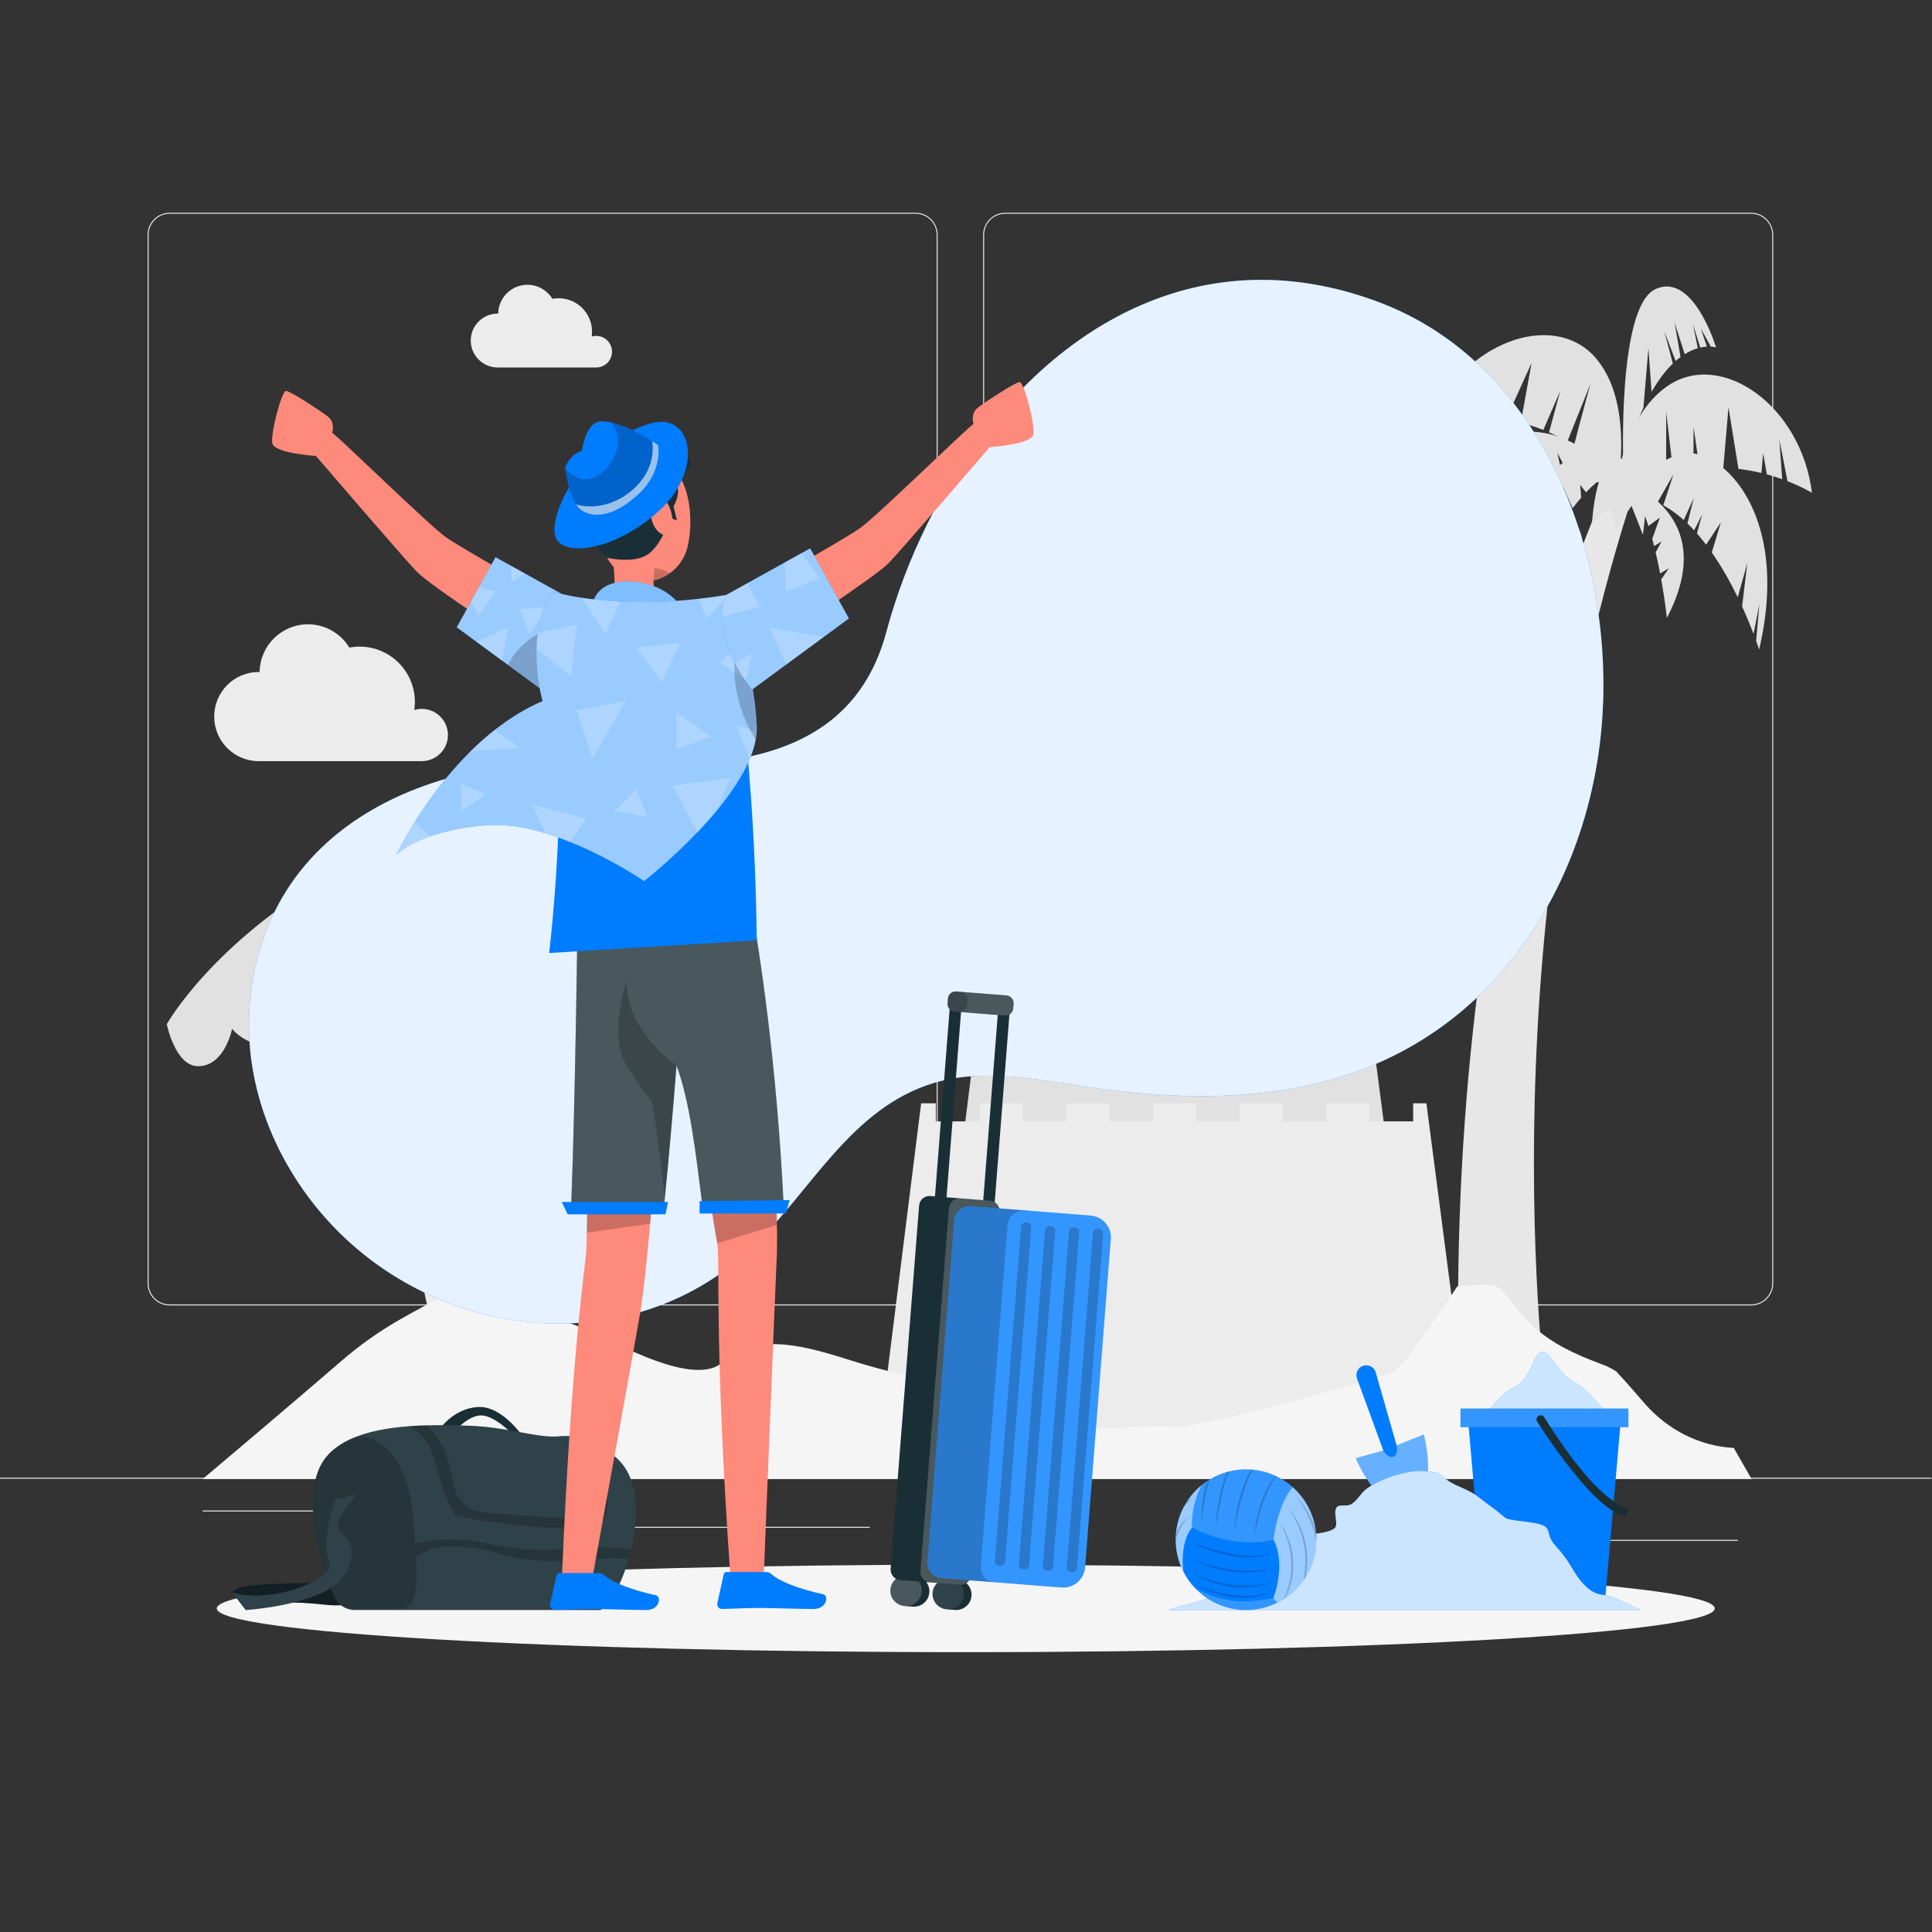 <?xml version="1.0" encoding="UTF-8" standalone="no"?>
<svg
   xmlns:dc="http://purl.org/dc/elements/1.1/"
   xmlns:cc="http://creativecommons.org/ns#"
   xmlns:rdf="http://www.w3.org/1999/02/22-rdf-syntax-ns#"
   xmlns:svg="http://www.w3.org/2000/svg"
   xmlns="http://www.w3.org/2000/svg"
   viewBox="0 0 666.667 666.667"
   height="666.667"
   width="666.667"
   xml:space="preserve"
   id="svg2"
   version="1.1"><rect x="0" y="0" width="666.667" height="666.667" fill="#333333" stroke="none"/><defs
     id="defs6"><clipPath
       id="clipPath32"
       clipPathUnits="userSpaceOnUse"><path
         id="path30"
         d="M 0,500 H 500 V 0 H 0 Z" /></clipPath><clipPath
       id="clipPath132"
       clipPathUnits="userSpaceOnUse"><path
         id="path130"
         d="M 0,500 H 500 V 0 H 0 Z" /></clipPath><clipPath
       id="clipPath144"
       clipPathUnits="userSpaceOnUse"><path
         id="path142"
         d="M 64.449,427.684 H 415.068 V 157.498 H 64.449 Z" /></clipPath><clipPath
       id="clipPath160"
       clipPathUnits="userSpaceOnUse"><path
         id="path158"
         d="M 0,500 H 500 V 0 H 0 Z" /></clipPath><clipPath
       id="clipPath172"
       clipPathUnits="userSpaceOnUse"><path
         id="path170"
         d="M 0,500 H 500 V 0 H 0 Z" /></clipPath><clipPath
       id="clipPath184"
       clipPathUnits="userSpaceOnUse"><path
         id="path182"
         d="m 383.989,150.179 h 32.79 v -17.086 h -32.79 z" /></clipPath><clipPath
       id="clipPath206"
       clipPathUnits="userSpaceOnUse"><path
         id="path204"
         d="m 378.065,135.505 h 43.472 v -4.825 h -43.472 z" /></clipPath><clipPath
       id="clipPath228"
       clipPathUnits="userSpaceOnUse"><path
         id="path226"
         d="m 350.96,128.78 h 18.719 V 110.266 H 350.96 Z" /></clipPath><clipPath
       id="clipPath248"
       clipPathUnits="userSpaceOnUse"><path
         id="path246"
         d="M 302.539,119.353 H 424.667 V 83.349 H 302.539 Z" /></clipPath><clipPath
       id="clipPath268"
       clipPathUnits="userSpaceOnUse"><path
         id="path266"
         d="m 329.66,115.169 h 11.09 V 85.265 h -11.09 z" /></clipPath><clipPath
       id="clipPath284"
       clipPathUnits="userSpaceOnUse"><path
         id="path282"
         d="m 304.34,115.679 h 6.72 V 93.259 h -6.72 z" /></clipPath><clipPath
       id="clipPath300"
       clipPathUnits="userSpaceOnUse"><path
         id="path298"
         d="M 308.559,119.759 H 334.63 V 100.841 H 308.559 Z" /></clipPath><clipPath
       id="clipPath316"
       clipPathUnits="userSpaceOnUse"><path
         id="path314"
         d="m 309.39,88.989 h 21.27 v -5.64 h -21.27 z" /></clipPath><clipPath
       id="clipPath332"
       clipPathUnits="userSpaceOnUse"><path
         id="path330"
         d="m 304.34,119.699 h 36.41 V 86.259 h -36.41 z" /></clipPath><clipPath
       id="clipPath396"
       clipPathUnits="userSpaceOnUse"><path
         id="path394"
         d="M 0,500 H 500 V 0 H 0 Z" /></clipPath><clipPath
       id="clipPath412"
       clipPathUnits="userSpaceOnUse"><path
         id="path410"
         d="M 60.08,91.398 H 95.308 V 83.349 H 60.08 Z" /></clipPath><clipPath
       id="clipPath432"
       clipPathUnits="userSpaceOnUse"><path
         id="path430"
         d="M 80.977,131.199 H 164.62 V 83.35 H 80.977 Z" /></clipPath><clipPath
       id="clipPath448"
       clipPathUnits="userSpaceOnUse"><path
         id="path446"
         d="M 80.977,128.225 H 163.4 V 83.62 H 80.977 Z" /></clipPath><clipPath
       id="clipPath464"
       clipPathUnits="userSpaceOnUse"><path
         id="path462"
         d="m 105.91,131.15 h 51.408 V 104.64 H 105.91 Z" /></clipPath><clipPath
       id="clipPath484"
       clipPathUnits="userSpaceOnUse"><path
         id="path482"
         d="M 60.08,113.356 H 92.341 V 83.349 H 60.08 Z" /></clipPath><clipPath
       id="clipPath500"
       clipPathUnits="userSpaceOnUse"><path
         id="path498"
         d="M 0,500 H 500 V 0 H 0 Z" /></clipPath><clipPath
       id="clipPath516"
       clipPathUnits="userSpaceOnUse"><path
         id="path514"
         d="m 118.24,355.89 h 32.768 V 319.28 H 118.24 Z" /></clipPath><clipPath
       id="clipPath532"
       clipPathUnits="userSpaceOnUse"><path
         id="path530"
         d="m 131.49,340.34 h 19.518 V 319.28 H 131.49 Z" /></clipPath><clipPath
       id="clipPath548"
       clipPathUnits="userSpaceOnUse"><path
         id="path546"
         d="m 121.93,353.61 h 20.235 V 329.14 H 121.93 Z" /></clipPath><clipPath
       id="clipPath588"
       clipPathUnits="userSpaceOnUse"><path
         id="path586"
         d="m 151.91,206.3 h 18.05 v -25.28 h -18.05 z" /></clipPath><clipPath
       id="clipPath604"
       clipPathUnits="userSpaceOnUse"><path
         id="path602"
         d="m 182.22,202.23 h 18.9 v -23.95 h -18.9 z" /></clipPath><clipPath
       id="clipPath632"
       clipPathUnits="userSpaceOnUse"><path
         id="path630"
         d="m 147.855,267.296 h 55.02 v -79.571 h -55.02 z" /></clipPath><clipPath
       id="clipPath652"
       clipPathUnits="userSpaceOnUse"><path
         id="path650"
         d="m 162.823,353.382 h 10.626 v -3.789 h -10.626 z" /></clipPath><clipPath
       id="clipPath680"
       clipPathUnits="userSpaceOnUse"><path
         id="path678"
         d="m 160.051,246.258 h 15.075 v -56.317 h -15.075 z" /></clipPath><clipPath
       id="clipPath708"
       clipPathUnits="userSpaceOnUse"><path
         id="path706"
         d="m 153.371,349.593 h 22.677 v -6.185 h -22.677 z" /></clipPath><clipPath
       id="clipPath732"
       clipPathUnits="userSpaceOnUse"><path
         id="path730"
         d="m 102.53,346.96 h 93.374 V 272.04 H 102.53 Z" /></clipPath><clipPath
       id="clipPath748"
       clipPathUnits="userSpaceOnUse"><path
         id="path746"
         d="m 102.52,346.08 h 93.36 v -67.37 h -93.36 z" /></clipPath><clipPath
       id="clipPath816"
       clipPathUnits="userSpaceOnUse"><path
         id="path814"
         d="m 190.102,329.81 h 5.802 v -21.14 h -5.802 z" /></clipPath><clipPath
       id="clipPath840"
       clipPathUnits="userSpaceOnUse"><path
         id="path838"
         d="m 146.3,390.77 h 24.184 V 366.866 H 146.3 Z" /></clipPath><clipPath
       id="clipPath856"
       clipPathUnits="userSpaceOnUse"><path
         id="path854"
         d="m 149.14,385.9 h 21.344 V 366.866 H 149.14 Z" /></clipPath><clipPath
       id="clipPath876"
       clipPathUnits="userSpaceOnUse"><path
         id="path874"
         d="m 186.98,358.18 h 32.77 v -36.61 h -32.77 z" /></clipPath><clipPath
       id="clipPath892"
       clipPathUnits="userSpaceOnUse"><path
         id="path890"
         d="M 186.98,356.86 H 213.2 V 323.81 H 186.98 Z" /></clipPath><clipPath
       id="clipPath924"
       clipPathUnits="userSpaceOnUse"><path
         id="path922"
         d="M 0,500 H 500 V 0 H 0 Z" /></clipPath><clipPath
       id="clipPath936"
       clipPathUnits="userSpaceOnUse"><path
         id="path934"
         d="m 241.409,91.617 h 8.111 v -8.111 h -8.111 z" /></clipPath><clipPath
       id="clipPath956"
       clipPathUnits="userSpaceOnUse"><path
         id="path954"
         d="m 230.491,92.472 h 8.111 v -8.111 h -8.111 z" /></clipPath><clipPath
       id="clipPath976"
       clipPathUnits="userSpaceOnUse"><path
         id="path974"
         d="m 238.264,189.923 h 20.505 V 89.894 h -20.505 z" /></clipPath><clipPath
       id="clipPath996"
       clipPathUnits="userSpaceOnUse"><path
         id="path994"
         d="m 245.288,243.474 h 17.105 v -6.242 h -17.105 z" /></clipPath><clipPath
       id="clipPath1012"
       clipPathUnits="userSpaceOnUse"><path
         id="path1010"
         d="m 245.288,243.474 h 5.187 v -5.308 h -5.187 z" /></clipPath><clipPath
       id="clipPath1032"
       clipPathUnits="userSpaceOnUse"><path
         id="path1030"
         d="m 240.073,187.905 h 47.484 V 89.162 h -47.484 z" /></clipPath><clipPath
       id="clipPath1048"
       clipPathUnits="userSpaceOnUse"><path
         id="path1046"
         d="M 240.068,187.902 H 266.22 V 90.6 h -26.152 z" /></clipPath><clipPath
       id="clipPath1064"
       clipPathUnits="userSpaceOnUse"><path
         id="path1062"
         d="m 257.542,183.661 h 9.422 V 94.841 h -9.422 z" /></clipPath><clipPath
       id="clipPath1080"
       clipPathUnits="userSpaceOnUse"><path
         id="path1078"
         d="m 263.745,182.741 h 9.422 V 93.921 h -9.422 z" /></clipPath><clipPath
       id="clipPath1096"
       clipPathUnits="userSpaceOnUse"><path
         id="path1094"
         d="m 269.949,182.379 h 9.422 V 93.558 h -9.422 z" /></clipPath><clipPath
       id="clipPath1112"
       clipPathUnits="userSpaceOnUse"><path
         id="path1110"
         d="m 276.152,182.016 h 9.423 V 93.195 h -9.423 z" /></clipPath></defs><g
     transform="matrix(1.333,0,0,-1.333,0,666.667)"
     id="g10"><path
       id="path12"
       style="fill:#ececec;fill-opacity:1;fill-rule:nonzero;stroke:none"
       d="m 0,117.352 h 500 v 0.249 H 0 Z" /><path
       id="path14"
       style="fill:#ececec;fill-opacity:1;fill-rule:nonzero;stroke:none"
       d="m 416.779,101.256 h 33.122 v 0.249 h -33.122 z" /><path
       id="path16"
       style="fill:#ececec;fill-opacity:1;fill-rule:nonzero;stroke:none"
       d="m 322.527,98.542 h 8.693 v 0.25 h -8.693 z" /><path
       id="path18"
       style="fill:#ececec;fill-opacity:1;fill-rule:nonzero;stroke:none"
       d="m 396.586,110.542 h 19.192 v 0.25 h -19.192 z" /><path
       id="path20"
       style="fill:#ececec;fill-opacity:1;fill-rule:nonzero;stroke:none"
       d="m 52.459,108.861 h 43.193 v 0.25 H 52.459 Z" /><path
       id="path22"
       style="fill:#ececec;fill-opacity:1;fill-rule:nonzero;stroke:none"
       d="m 104.556,108.861 h 6.333 v 0.25 h -6.333 z" /><path
       id="path24"
       style="fill:#ececec;fill-opacity:1;fill-rule:nonzero;stroke:none"
       d="m 131.471,104.639 h 93.676 v 0.25 h -93.676 z" /><g
       id="g26"><g
         clip-path="url(#clipPath32)"
         id="g28"><g
           transform="translate(43.915,444.797)"
           id="g34"><path
             id="path36"
             style="fill:#ececec;fill-opacity:1;fill-rule:nonzero;stroke:none"
             d="m 0,0 c -3.01,0 -5.458,-2.448 -5.458,-5.458 v -271.431 c 0,-3.01 2.448,-5.458 5.458,-5.458 h 193.099 c 3.008,0 5.457,2.448 5.457,5.458 V -5.458 c 0,3.01 -2.449,5.458 -5.457,5.458 z M 193.099,-282.597 H 0 c -3.147,0 -5.708,2.56 -5.708,5.708 V -5.458 c 0,3.147 2.561,5.708 5.708,5.708 h 193.099 c 3.146,0 5.707,-2.561 5.707,-5.708 v -271.431 c 0,-3.148 -2.561,-5.708 -5.707,-5.708" /></g><g
           transform="translate(260.212,444.797)"
           id="g38"><path
             id="path40"
             style="fill:#ececec;fill-opacity:1;fill-rule:nonzero;stroke:none"
             d="m 0,0 c -3.009,0 -5.457,-2.448 -5.457,-5.458 v -271.431 c 0,-3.01 2.448,-5.458 5.457,-5.458 h 193.099 c 3.009,0 5.458,2.448 5.458,5.458 V -5.458 c 0,3.01 -2.449,5.458 -5.458,5.458 z M 193.099,-282.597 H 0 c -3.146,0 -5.707,2.56 -5.707,5.708 V -5.458 c 0,3.147 2.561,5.708 5.707,5.708 h 193.099 c 3.147,0 5.708,-2.561 5.708,-5.708 v -271.431 c 0,-3.148 -2.561,-5.708 -5.708,-5.708" /></g><g
           transform="translate(376.941,351.711)"
           id="g42"><path
             id="path44"
             style="fill:#f5f5f5;fill-opacity:1;fill-rule:nonzero;stroke:none"
             d="m 0,0 c 0,-22.945 -18.601,-41.546 -41.546,-41.546 -22.945,0 -41.546,18.601 -41.546,41.546 0,22.945 18.601,41.546 41.546,41.546 C -18.601,41.546 0,22.945 0,0" /></g><g
           transform="translate(409.546,359.901)"
           id="g46"><path
             id="path48"
             style="fill:#ececec;fill-opacity:1;fill-rule:nonzero;stroke:none"
             d="m 0,0 c 0,3.737 -3.03,6.767 -6.767,6.767 -0.676,0 -1.327,-0.102 -1.943,-0.286 0.098,0.679 0.151,1.372 0.151,2.078 0,7.914 -6.416,14.33 -14.33,14.33 -0.902,0 -1.783,-0.087 -2.639,-0.247 -2.203,3.605 -6.162,6.019 -10.696,6.019 -6.861,0 -12.428,-5.514 -12.529,-12.35 -0.071,0.001 -0.139,0.01 -0.209,0.01 -6.376,0 -11.544,-5.169 -11.544,-11.544 0,-6.376 5.168,-11.544 11.544,-11.544 h 42.394 l -0.009,0.01 C -2.928,-6.656 0,-3.673 0,0" /></g><g
           transform="translate(302.613,322.66)"
           id="g50"><path
             id="path52"
             style="fill:#ececec;fill-opacity:1;fill-rule:nonzero;stroke:none"
             d="m 0,0 c 0,3.737 -3.03,6.768 -6.767,6.768 -0.676,0 -1.327,-0.102 -1.943,-0.287 0.099,0.679 0.152,1.372 0.152,2.078 0,7.914 -6.417,14.33 -14.331,14.33 -0.902,0 -1.783,-0.087 -2.639,-0.247 -2.203,3.605 -6.162,6.019 -10.696,6.019 -6.861,0 -12.428,-5.513 -12.529,-12.35 -0.071,0.001 -0.139,0.01 -0.209,0.01 -6.376,0 -11.544,-5.169 -11.544,-11.544 0,-6.376 5.168,-11.544 11.544,-11.544 h 42.394 l -0.009,0.01 C -2.928,-6.656 0,-3.673 0,0" /></g><g
           transform="translate(115.954,309.854)"
           id="g54"><path
             id="path56"
             style="fill:#ececec;fill-opacity:1;fill-rule:nonzero;stroke:none"
             d="m 0,0 c 0,3.737 -3.03,6.767 -6.767,6.767 -0.676,0 -1.327,-0.102 -1.943,-0.287 0.098,0.679 0.151,1.373 0.151,2.078 0,7.915 -6.416,14.331 -14.33,14.331 -0.902,0 -1.784,-0.088 -2.64,-0.247 -2.202,3.605 -6.161,6.019 -10.695,6.019 -6.862,0 -12.428,-5.514 -12.529,-12.351 -0.071,0.002 -0.139,0.011 -0.209,0.011 -6.376,0 -11.544,-5.169 -11.544,-11.544 0,-6.376 5.168,-11.544 11.544,-11.544 h 42.394 l -0.009,0.009 C -2.928,-6.656 0,-3.673 0,0" /></g><g
           transform="translate(405.636,277.564)"
           id="g58"><path
             id="path60"
             style="fill:#ececec;fill-opacity:1;fill-rule:nonzero;stroke:none"
             d="m 0,0 c 0,2.259 -1.831,4.09 -4.09,4.09 -0.409,0 -0.802,-0.062 -1.175,-0.173 0.06,0.41 0.092,0.829 0.092,1.256 0,4.783 -3.878,8.661 -8.661,8.661 -0.545,0 -1.078,-0.053 -1.596,-0.149 -1.331,2.179 -3.724,3.638 -6.464,3.638 -4.148,0 -7.512,-3.332 -7.573,-7.465 -0.043,10e-4 -0.084,0.006 -0.126,0.006 -3.854,0 -6.977,-3.123 -6.977,-6.977 0,-3.853 3.123,-6.977 6.977,-6.977 H -3.97 l -0.005,0.006 C -1.77,-4.023 0,-2.22 0,0" /></g><g
           transform="translate(158.43,409.085)"
           id="g62"><path
             id="path64"
             style="fill:#ececec;fill-opacity:1;fill-rule:nonzero;stroke:none"
             d="m 0,0 c 0,2.259 -1.831,4.09 -4.09,4.09 -0.409,0 -0.802,-0.062 -1.174,-0.173 0.059,0.41 0.092,0.829 0.092,1.256 0,4.783 -3.878,8.661 -8.662,8.661 -0.545,0 -1.078,-0.053 -1.596,-0.149 -1.331,2.179 -3.724,3.638 -6.464,3.638 -4.147,0 -7.511,-3.333 -7.573,-7.465 -0.042,10e-4 -0.083,0.006 -0.126,0.006 -3.853,0 -6.977,-3.124 -6.977,-6.977 0,-3.853 3.124,-6.977 6.977,-6.977 H -3.97 l -0.005,0.006 C -1.77,-4.023 0,-2.22 0,0" /></g><g
           transform="translate(89.857,256.335)"
           id="g66"><path
             id="path68"
             style="fill:#ececec;fill-opacity:1;fill-rule:nonzero;stroke:none"
             d="m 0,0 27.082,-123.002 4.921,2.308 -28.44,121.39 z" /></g><g
           transform="translate(400.779,133.923)"
           id="g70"><path
             id="path72"
             style="fill:#e7e7e7;fill-opacity:1;fill-rule:nonzero;stroke:none"
             d="m 0,0 c 0,0 -16.738,115.577 20.946,235.116 l -5.913,4.561 c 0,0 -44.164,-90.401 -37.734,-242.919 z" /></g><g
           transform="translate(431.983,400.421)"
           id="g74"><path
             id="path76"
             style="fill:#e1e1e1;fill-opacity:1;fill-rule:nonzero;stroke:none"
             d="m 0,0 c 13.817,9.054 34.271,-5.356 37.075,-27.871 0,0 -2.384,1.472 -6.343,3.014 -1.071,5.662 -2.103,10.677 -2.103,10.677 l 0.735,-10.167 c -1.214,0.435 -2.542,0.862 -3.978,1.252 l -0.956,5.472 -0.451,-5.108 c -1.843,0.445 -3.838,0.811 -5.94,1.052 l -2.58,15.966 -1.337,-15.688 c -1.979,0.054 -4.029,-0.023 -6.132,-0.272 L 6.409,-10.809 6.396,-21.888 c -1.702,-0.271 -3.433,-0.67 -5.181,-1.195 l -1.892,16.205 c 0,0 0.056,-9.113 -0.047,-16.838 -4.428,-1.586 -8.937,-4.085 -13.343,-7.85 l -0.144,1.995 c 0,0 1.6,21.307 14.211,29.571" /></g><g
           transform="translate(412.891,407.657)"
           id="g78"><path
             id="path80"
             style="fill:#e1e1e1;fill-opacity:1;fill-rule:nonzero;stroke:none"
             d="m 0,0 c -10.969,12.352 -34.479,3.792 -43.073,-17.207 0,0 2.685,0.798 6.91,1.251 2.515,5.185 4.822,9.756 4.822,9.756 l -3.367,-9.621 c 1.285,0.102 2.678,0.167 4.166,0.168 l 2.354,5.032 -0.9,-5.049 c 1.895,-0.052 3.916,-0.221 6.008,-0.538 l 6.664,14.737 -2.81,-15.493 c 1.924,-0.464 3.882,-1.075 5.847,-1.866 l 4.366,10.074 -2.883,-10.698 c 1.571,-0.706 3.138,-1.545 4.687,-2.508 l 6.063,15.146 c 0,0 -2.436,-8.781 -4.356,-16.265 3.858,-2.688 7.557,-6.279 10.826,-11.065 l 0.66,1.888 c 0,0 4.027,20.984 -5.984,32.258" /></g><g
           transform="translate(402.316,378.367)"
           id="g82"><path
             id="path84"
             style="fill:#e1e1e1;fill-opacity:1;fill-rule:nonzero;stroke:none"
             d="M 0,0 C 10.998,10.736 19.26,1.392 19.26,1.392 15.13,0.319 11.446,-2.324 8.235,-5.696 L 6.747,-3.758 6.986,-7.067 C 6.219,-7.949 5.483,-8.869 4.777,-9.814 l -2.52,5.731 1.075,-7.759 C 2.32,-13.329 1.377,-14.851 0.508,-16.369 l -1.11,5.686 0.084,-7.535 c -0.915,-1.7 -1.739,-3.366 -2.466,-4.937 l -1.198,10.426 -0.157,-13.484 c -1.76,-4.16 -2.674,-7.083 -2.674,-7.083 0,0 -3.984,22.56 7.013,33.296" /></g><g
           transform="translate(432.011,353.008)"
           id="g86"><path
             id="path88"
             style="fill:#e1e1e1;fill-opacity:1;fill-rule:nonzero;stroke:none"
             d="m 0,0 -2.272,-1.308 c -0.333,1.745 -0.715,3.582 -1.152,5.443 l 1.548,2.827 -1.943,-1.2 C -3.975,6.38 -4.137,6.997 -4.304,7.611 l 1.98,5.54 -2.963,-2.207 c -1.6,4.993 -3.643,9.387 -6.196,11.485 0,0 25.226,-8.059 10.97,-35.252 0,0 -0.455,4.306 -1.47,9.956 z" /></g><g
           transform="translate(407.204,375.25)"
           id="g90"><path
             id="path92"
             style="fill:#e1e1e1;fill-opacity:1;fill-rule:nonzero;stroke:none"
             d="m 0,0 -4.035,7.597 1.66,-7.913 c -0.4,-0.066 -0.807,-0.14 -1.22,-0.222 l -5.227,6.51 1.288,-7.495 c -1.676,-0.505 -3.426,-1.138 -5.251,-1.935 -1.847,-0.809 -3.67,-1.741 -5.451,-2.751 l -2.548,6.648 1.186,-7.44 c -1.731,-1.034 -3.414,-2.134 -5.032,-3.267 l -1.267,5.862 0.118,-6.679 c -1.981,-1.431 -3.853,-2.896 -5.576,-4.323 l 0.156,10.619 -1.543,-11.787 c -1.767,-1.508 -3.348,-2.946 -4.7,-4.224 l -0.196,7.365 -1.861,-9.354 c -1.945,-1.927 -3.056,-3.16 -3.056,-3.16 1.015,25.791 11.001,36.034 27.545,38.799 C 1.535,15.615 13.451,-1.563 13.451,-1.563 13.451,-1.563 8.372,0.839 0,0" /></g><g
           transform="translate(455.442,343.732)"
           id="g94"><path
             id="path96"
             style="fill:#e1e1e1;fill-opacity:1;fill-rule:nonzero;stroke:none"
             d="m 0,0 -1.514,-7.688 c -0.725,1.909 -1.716,4.359 -2.965,7.086 L -3.124,10.65 -5.603,1.78 c -1.818,3.735 -4.066,7.801 -6.718,11.597 l 2.354,7.8 -3.82,-5.788 c -0.763,1.004 -1.554,1.982 -2.376,2.917 l 1.339,4.911 -2.065,-4.105 c -0.564,0.613 -1.142,1.203 -1.733,1.772 l 1.625,6.55 -2.581,-5.663 c -1.668,1.498 -3.435,2.799 -5.297,3.825 l 2.631,8.009 c 0,0 -1.852,-3.261 -4.123,-7.259 -2.592,1.186 -5.356,1.833 -8.285,1.732 0,0 4.968,7.989 14.187,10.748 9.219,2.759 28.998,-13.891 20.401,-50.602 0,0 -0.263,0.836 -0.774,2.262 z" /></g><g
           transform="translate(440.282,415.056)"
           id="g98"><path
             id="path100"
             style="fill:#e1e1e1;fill-opacity:1;fill-rule:nonzero;stroke:none"
             d="m 0,0 1.569,-4.659 c -0.508,-0.027 -1.086,-0.1 -1.721,-0.244 l -1.894,6.064 1.263,-6.226 c -1.022,-0.296 -2.168,-0.782 -3.396,-1.55 l -2.606,8.193 1.53,-8.929 c -0.414,-0.306 -0.836,-0.646 -1.264,-1.023 l -2.941,7.69 2.22,-8.354 c -1.783,-1.718 -3.653,-4.087 -5.509,-7.337 l -0.814,11.274 -1.296,-15.388 c -1.819,-3.933 -3.585,-8.825 -5.2,-14.906 0,0 -1.6,40.959 8.268,45.597 9.869,4.637 15.741,-15.084 15.741,-15.084 0,0 -0.492,0.167 -1.35,0.22 z" /></g><g
           transform="translate(426.183,369.453)"
           id="g102"><path
             id="path104"
             style="fill:#e1e1e1;fill-opacity:1;fill-rule:nonzero;stroke:none"
             d="m 0,0 -0.881,-7.772 -2.962,7.494 -4.024,-5.867 -1.571,5.463 -4.625,-3.88 c 0,0 0.565,9.909 3.521,14.439 C -7.585,14.408 1.252,11.226 0,0" /></g><g
           transform="translate(303.011,244.515)"
           id="g106"><path
             id="path108"
             style="fill:#ececec;fill-opacity:1;fill-rule:nonzero;stroke:none"
             d="m 0,0 v 54.175 c 0,0 -10.99,-11.668 -18.281,-10.085 -7.29,1.582 -16.784,-3.935 -16.784,-3.935 0,0 9.535,1.392 13.075,-2.48 3.54,-3.871 19.339,-4.284 19.339,-4.284 v -35.38 z" /></g><g
           transform="translate(351.496,261.121)"
           id="g110"><path
             id="path112"
             style="fill:#e1e1e1;fill-opacity:1;fill-rule:nonzero;stroke:none"
             d="m 0,0 h -2.496 v -3.407 h -8.243 V 0 h -8.094 v -3.407 h -8.244 V 0 h -8.093 v -3.407 h -8.244 V 0 h -8.093 v -3.407 h -8.244 V 0 h -8.093 v -3.407 h -8.244 V 0 h -8.093 v -3.407 h -8.244 V 0 h -2.772 l -8.032,-64.199 111.537,0.464 z" /></g><g
           transform="translate(369.244,214.519)"
           id="g114"><path
             id="path116"
             style="fill:#ececec;fill-opacity:1;fill-rule:nonzero;stroke:none"
             d="M 0,0 H -3.429 V -4.681 H -14.756 V 0 H -25.875 V -4.681 H -37.202 V 0 h -11.12 V -4.681 H -59.648 V 0 h -11.12 V -4.681 H -82.095 V 0 h -11.119 v -4.681 h -11.328 V 0 h -11.119 v -4.681 h -11.327 V 0 h -3.807 l -11.036,-88.206 153.245,0.637 z" /></g><g
           transform="translate(425.846,136.699)"
           id="g118"><path
             id="path120"
             style="fill:#f5f5f5;fill-opacity:1;fill-rule:nonzero;stroke:none"
             d="m 0,0 c -2.364,2.671 -4.597,5.399 -7.071,7.972 -0.216,0.224 -0.318,0.35 -0.359,0.422 -0.807,0.538 -1.672,0.984 -2.547,1.405 -0.155,0.054 -0.674,0.263 -1.211,0.459 -0.995,0.365 -1.981,0.756 -2.964,1.151 -6.215,2.501 -11.796,5.398 -16.483,10.331 -2.569,2.703 -4.62,5.856 -7.283,8.468 -0.064,-0.087 -0.588,0.188 -0.836,0.397 -0.792,0.091 -1.865,0.249 -2.007,0.252 -1.074,0.017 -2.151,-0.018 -3.223,-0.066 -1.535,-0.068 -3.064,-0.193 -4.592,-0.328 -5.958,-8.723 -13.495,-20.628 -16.822,-22.204 -5.146,-2.437 -52.613,-14.969 -56.107,-14.23 -3.495,0.74 -21.824,-0.739 -26.424,-0.568 -4.6,0.171 -12.929,2.212 -24.985,7.755 -12.057,5.543 -18.654,5.585 -33.182,10.211 -14.527,4.626 -24.266,6.39 -32.767,-0.73 -8.501,-7.12 -31.851,7.911 -39.128,10.054 -7.277,2.142 -21.206,14.473 -30.707,8.72 -9.501,-5.753 -17.401,-8.489 -29.268,-18.774 -11.868,-10.285 -35.421,-30.146 -35.421,-30.146 H 27.572 l -4.603,8.053 C 14.099,-10.914 5.999,-6.777 0,0" /></g><g
           transform="translate(43.176,235)"
           id="g122"><path
             id="path124"
             style="fill:#e1e1e1;fill-opacity:1;fill-rule:nonzero;stroke:none"
             d="m 0,0 c 0,0 11.67,20.967 43.298,39.116 0,0 25.735,2.194 54.793,-10.473 0,0 5.892,-9.786 -0.803,-13.643 -6.695,-3.857 -12.254,3.899 -12.254,3.899 0,0 -1.235,-11.818 -9.97,-12.161 C 66.33,6.396 63.759,15 63.759,15 c 0,0 -0.858,-10.847 -11.282,-13.588 -9.053,-2.38 -14.676,5.326 -14.676,5.326 0,0 -1.801,-8.914 -9.911,-11.485 -6.519,-2.067 -10.986,3.542 -10.986,3.542 0,0 -1.871,-9.674 -8.794,-9.674 C 2.176,-10.88 0,0 0,0" /></g></g></g><g
       id="g126"><g
         clip-path="url(#clipPath132)"
         id="g128"><g
           transform="translate(302.228,423.751)"
           id="g134"><path
             id="path136"
             style="fill:#007cff;fill-opacity:1;fill-rule:nonzero;stroke:none"
             d="m 0,0 c 16.529,5.465 35.058,5.604 54.932,-1.93 41.493,-15.73 59.827,-63.772 57.749,-105.288 -2.098,-41.918 -25.461,-81.623 -66.827,-94.835 -21.429,-6.844 -44.58,-6.235 -66.829,-2.909 -13.228,1.979 -26.96,4.859 -39.744,0.927 -21.073,-6.482 -31.452,-27.588 -46.299,-42.029 -30.012,-29.193 -78.029,-25.498 -107.178,3.171 -15.842,15.581 -25.407,37.73 -23.292,60.103 4.447,47.036 49.153,64.268 90.956,61.702 29.889,-1.834 64.481,-0.65 73.718,33.761 C -62.561,-49.131 -36.031,-11.913 0,0" /></g><g
           id="g138"><g
             id="g140" /><g
             id="g152"><g
               style="opacity:0.9"
               id="g150"
               clip-path="url(#clipPath144)"><g
                 id="g148"
                 transform="translate(302.228,423.751)"><path
                   id="path146"
                   style="fill:#ffffff;fill-opacity:1;fill-rule:nonzero;stroke:none"
                   d="m 0,0 c 16.529,5.465 35.058,5.604 54.932,-1.93 41.493,-15.73 59.827,-63.772 57.749,-105.288 -2.098,-41.918 -25.461,-81.623 -66.827,-94.835 -21.429,-6.844 -44.58,-6.235 -66.829,-2.909 -13.228,1.979 -26.96,4.859 -39.744,0.927 -21.073,-6.482 -31.452,-27.588 -46.299,-42.029 -30.012,-29.193 -78.029,-25.498 -107.178,3.171 -15.842,15.581 -25.407,37.73 -23.292,60.103 4.447,47.036 49.153,64.268 90.956,61.702 29.889,-1.834 64.481,-0.65 73.718,33.761 C -62.561,-49.131 -36.031,-11.913 0,0" /></g></g></g></g></g></g><g
       id="g154"><g
         clip-path="url(#clipPath160)"
         id="g156"><g
           transform="translate(443.889,83.762)"
           id="g162"><path
             id="path164"
             style="fill:#f5f5f5;fill-opacity:1;fill-rule:nonzero;stroke:none"
             d="m 0,0 c 0,-6.254 -86.807,-11.323 -193.889,-11.323 -107.082,0 -193.889,5.069 -193.889,11.323 0,6.254 86.807,11.323 193.889,11.323 C -86.807,11.323 0,6.254 0,0" /></g></g></g><g
       id="g166"><g
         clip-path="url(#clipPath172)"
         id="g168"><g
           transform="translate(383.989,133.093)"
           id="g174"><path
             id="path176"
             style="fill:#007cff;fill-opacity:1;fill-rule:nonzero;stroke:none"
             d="m 0,0 c 0,0 4.352,6.369 8.308,8.149 3.956,1.781 4.608,8.544 6.755,8.92 2.146,0.376 4.52,-5.875 8.278,-7.694 3.758,-1.819 9.45,-9.336 9.45,-9.336 z" /></g><g
           id="g178"><g
             id="g180" /><g
             id="g192"><g
               style="opacity:0.8"
               id="g190"
               clip-path="url(#clipPath184)"><g
                 id="g188"
                 transform="translate(383.989,133.093)"><path
                   id="path186"
                   style="fill:#ffffff;fill-opacity:1;fill-rule:nonzero;stroke:none"
                   d="m 0,0 c 0,0 4.352,6.369 8.308,8.149 3.956,1.781 4.608,8.544 6.755,8.92 2.146,0.376 4.52,-5.875 8.278,-7.694 3.758,-1.819 9.45,-9.336 9.45,-9.336 z" /></g></g></g></g><g
           transform="translate(415.623,87.227)"
           id="g194"><path
             id="path196"
             style="fill:#007cff;fill-opacity:1;fill-rule:nonzero;stroke:none"
             d="m 0,0 h -31.644 l -4,45.905 H 4 Z" /></g><path
           id="path198"
           style="fill:#007cff;fill-opacity:1;fill-rule:nonzero;stroke:none"
           d="m 421.537,130.681 h -43.472 v 4.825 h 43.472 z" /><g
           id="g200"><g
             id="g202" /><g
             id="g212"><g
               style="opacity:0.2"
               id="g210"
               clip-path="url(#clipPath206)"><path
                 id="path208"
                 style="fill:#ffffff;fill-opacity:1;fill-rule:nonzero;stroke:none"
                 d="m 421.537,130.681 h -43.472 v 4.825 h 43.472 z" /></g></g></g><g
           transform="translate(397.926,132.112)"
           id="g214"><path
             id="path216"
             style="fill:#1a2e35;fill-opacity:1;fill-rule:nonzero;stroke:none"
             d="m 0,0 c 2.885,-4.519 15.21,-23.175 22.854,-24.533 l 0.945,2.26 c 0,0 -6.848,-0.82 -21.966,23.414 C 1.531,1.624 0.903,1.799 0.402,1.528 -0.151,1.231 -0.338,0.529 0,0" /></g><g
           transform="translate(352.911,146.591)"
           id="g218"><path
             id="path220"
             style="fill:#007cff;fill-opacity:1;fill-rule:nonzero;stroke:none"
             d="m 0,0 v 0 c 1.368,0.429 2.821,-0.354 3.215,-1.731 l 5.407,-18.893 7.027,2.813 c 0,0 4.231,-15.752 -3.758,-18.238 -7.813,-2.431 -13.846,12.107 -13.846,12.107 l 7.141,1.975 -6.818,18.658 C -2.131,-1.942 -1.388,-0.436 0,0" /></g><g
           id="g222"><g
             id="g224" /><g
             id="g236"><g
               style="opacity:0.4"
               id="g234"
               clip-path="url(#clipPath228)"><g
                 id="g232"
                 transform="translate(364.8,110.54)"><path
                   id="path230"
                   style="fill:#ffffff;fill-opacity:1;fill-rule:nonzero;stroke:none"
                   d="m 0,0 c -7.81,-2.43 -13.84,12.11 -13.84,12.11 l 7.14,1.97 c 0,0 1.23,-2.101 2.61,-1.58 1.39,0.53 0.82,2.93 0.82,2.93 l 7.03,2.81 C 3.76,18.24 7.99,2.49 0,0" /></g></g></g></g><g
           transform="translate(424.667,83.35)"
           id="g238"><path
             id="path240"
             style="fill:#007cff;fill-opacity:1;fill-rule:nonzero;stroke:none"
             d="m 0,0 c -3.932,1.949 -7.946,3.792 -9.232,3.877 -2.769,0.183 -4.352,1.413 -6.33,3.765 -1.978,2.351 -2.769,5.069 -6.33,8.853 -3.56,3.784 0.396,5.295 -7.12,6.269 -7.517,0.974 -4.616,0.356 -9.231,3.683 -4.615,3.326 -3.686,3.326 -9.095,5.7 -5.411,2.374 -2.246,3.282 -8.576,3.817 -4.37,0.369 -11.287,-1.934 -14.871,-4.492 -1.591,-1.136 -2.406,-3.019 -3.974,-4.017 -1.766,-1.122 -4.518,0.964 -4.229,-2.804 0.075,-0.986 0.359,-1.985 0.13,-2.948 -0.51,-2.139 -9.322,-2.136 -11.556,-2.804 -0.516,-0.154 -1.081,-0.347 -1.344,-0.817 -0.51,-0.91 0.257,-2.52 -0.731,-2.854 -0.31,-0.105 -0.654,0.014 -0.974,-0.046 -1.195,-0.23 -0.88,-2.369 -1.992,-2.861 -1.062,-0.469 -2.409,0.508 -3.65,0.042 -0.956,-0.358 -1.271,-1.643 -2.101,-2.15 -1.446,-0.883 -2.953,-1.533 -4.38,-2.469 -2.482,-1.627 -4.631,-3.618 -7.294,-5.052 L -120.001,0.746 -122.128,0 Z" /></g><g
           id="g242"><g
             id="g244" /><g
             id="g256"><g
               style="opacity:0.8"
               id="g254"
               clip-path="url(#clipPath248)"><g
                 id="g252"
                 transform="translate(424.667,83.35)"><path
                   id="path250"
                   style="fill:#ffffff;fill-opacity:1;fill-rule:nonzero;stroke:none"
                   d="m 0,0 c -3.932,1.949 -7.946,3.792 -9.232,3.877 -2.769,0.183 -4.352,1.413 -6.33,3.765 -1.978,2.351 -2.769,5.069 -6.33,8.853 -3.56,3.784 0.396,5.295 -7.12,6.269 -7.517,0.974 -4.616,0.356 -9.231,3.683 -4.615,3.326 -3.686,3.326 -9.095,5.7 -5.411,2.374 -2.246,3.282 -8.576,3.817 -4.37,0.369 -11.287,-1.934 -14.871,-4.492 -1.591,-1.136 -2.406,-3.019 -3.974,-4.017 -1.766,-1.122 -4.518,0.964 -4.229,-2.804 0.075,-0.986 0.359,-1.985 0.13,-2.948 -0.51,-2.139 -9.322,-2.136 -11.556,-2.804 -0.516,-0.154 -1.081,-0.347 -1.344,-0.817 -0.51,-0.91 0.257,-2.52 -0.731,-2.854 -0.31,-0.105 -0.654,0.014 -0.974,-0.046 -1.195,-0.23 -0.88,-2.369 -1.992,-2.861 -1.062,-0.469 -2.409,0.508 -3.65,0.042 -0.956,-0.358 -1.271,-1.643 -2.101,-2.15 -1.446,-0.883 -2.953,-1.533 -4.38,-2.469 -2.482,-1.627 -4.631,-3.618 -7.294,-5.052 L -120.001,0.746 -122.128,0 Z" /></g></g></g></g><g
           transform="translate(340.75,101.549)"
           id="g258"><path
             id="path260"
             style="fill:#007cff;fill-opacity:1;fill-rule:nonzero;stroke:none"
             d="m 0,0 c 0,-0.079 0,-0.14 -0.01,-0.22 v -0.009 c -0.04,-3.51 -1.07,-6.791 -2.84,-9.55 -0.15,-0.231 -0.3,-0.46 -0.47,-0.691 -1.05,-1.49 -2.32,-2.819 -3.76,-3.929 -0.33,-0.26 -0.67,-0.51 -1.02,-0.731 h -0.01 c -0.08,-0.059 -0.17,-0.12 -0.25,-0.159 -0.11,-0.08 -0.22,-0.141 -0.33,-0.211 -0.17,-0.119 -0.35,-0.22 -0.53,-0.319 -0.28,-0.16 -0.57,-0.321 -0.86,-0.46 h -0.01 c -2.44,-1.231 -5.19,-1.92 -8.11,-1.92 -5.18,0 -9.86,2.17 -13.16,5.639 -1.22,1.26 -2.25,2.701 -3.05,4.271 -1.28,2.489 -2,5.31 -2,8.289 v 0.061 c 0,0.509 0.02,1.019 0.07,1.519 0.2,2.41 0.88,4.681 1.93,6.721 0.27,0.529 0.56,1.04 0.88,1.529 1.05,1.631 2.35,3.08 3.84,4.301 0.48,0.39 0.97,0.75 1.49,1.08 0.18,0.13 0.37,0.25 0.56,0.359 1.42,0.87 2.96,1.54 4.6,1.991 0.14,0.04 0.28,0.08 0.42,0.11 1.41,0.35 2.89,0.54 4.42,0.54 0.47,0 0.93,-0.021 1.38,-0.061 0.12,0 0.23,-0.009 0.35,-0.019 h 0.01 c 2.07,-0.2 4.03,-0.74 5.84,-1.58 0.07,-0.03 0.15,-0.071 0.23,-0.111 1.56,-0.74 2.99,-1.69 4.27,-2.82 3.18,-2.83 5.37,-6.769 5.96,-11.21 V 2.381 C -0.05,1.601 0,0.811 0,0" /></g><g
           id="g262"><g
             id="g264" /><g
             id="g276"><g
               style="opacity:0.6"
               id="g274"
               clip-path="url(#clipPath268)"><g
                 id="g272"
                 transform="translate(340.75,101.549)"><path
                   id="path270"
                   style="fill:#ffffff;fill-opacity:1;fill-rule:nonzero;stroke:none"
                   d="m 0,0 c 0,-7.13 -4.1,-13.31 -10.08,-16.279 -0.01,-0.01 -0.01,0 -0.01,0 -0.72,0.599 -1,1.229 -1,1.229 3.36,9.8 0,15.05 0,15.05 l 0.01,0.101 0.24,1.57 0.05,0.29 C -10.27,4.87 -8.96,10.32 -6.12,13.62 -2.37,10.29 0,5.421 0,0" /></g></g></g></g><g
           id="g278"><g
             id="g280" /><g
             id="g292"><g
               style="opacity:0.6"
               id="g290"
               clip-path="url(#clipPath284)"><g
                 id="g288"
                 transform="translate(308.59,104.699)"><path
                   id="path286"
                   style="fill:#ffffff;fill-opacity:1;fill-rule:nonzero;stroke:none"
                   d="m 0,0 c 0,0 -3.19,-3.189 -2.25,-11.439 -1.28,2.489 -2,5.309 -2,8.289 0,5.7 2.62,10.79 6.72,14.13 C 0.709,7.59 -0.22,3.51 0,0" /></g></g></g></g><g
           id="g294"><g
             id="g296" /><g
             id="g308"><g
               style="opacity:0.2"
               id="g306"
               clip-path="url(#clipPath300)"><g
                 id="g304"
                 transform="translate(334.63,115.169)"><path
                   id="path302"
                   style="fill:#ffffff;fill-opacity:1;fill-rule:nonzero;stroke:none"
                   d="m 0,0 c -4,-4.64 -4.97,-13.62 -4.97,-13.62 -10.98,-2.69 -21.07,3.15 -21.07,3.15 -0.22,3.51 0.72,7.59 2.47,10.981 3.14,2.55 7.13,4.08 11.49,4.08 C -7.44,4.591 -3.22,2.851 0,0" /></g></g></g></g><g
           id="g310"><g
             id="g312" /><g
             id="g324"><g
               style="opacity:0.2"
               id="g322"
               clip-path="url(#clipPath316)"><g
                 id="g320"
                 transform="translate(330.66,85.269)"><path
                   id="path318"
                   style="fill:#ffffff;fill-opacity:1;fill-rule:nonzero;stroke:none"
                   d="m 0,0 c -2.44,-1.23 -5.19,-1.92 -8.11,-1.92 -5.18,0 -9.86,2.17 -13.16,5.64 C -17.86,1.689 -10.89,-1.15 -1,1.229 -1,1.229 -0.72,0.6 0,0" /></g></g></g></g><g
           id="g326"><g
             id="g328" /><g
             id="g388"><g
               style="opacity:0.2"
               id="g386"
               clip-path="url(#clipPath332)"><g
                 id="g336"
                 transform="translate(330.36,117.989)"><path
                   id="path334"
                   style="fill:#000000;fill-opacity:1;fill-rule:nonzero;stroke:none"
                   d="m 0,0 c -0.48,-0.67 -0.91,-1.36 -1.31,-2.08 -0.74,-1.38 -1.38,-2.81 -1.91,-4.28 -0.56,-1.47 -0.99,-2.98 -1.4,-4.49 -0.39,-1.52 -0.74,-3.06 -1.03,-4.61 0.09,1.58 0.34,3.14 0.66,4.69 0.33,1.55 0.78,3.08 1.3,4.58 0.58,1.48 1.22,2.94 2.04,4.3 0.44,0.69 0.91,1.37 1.42,2 C -0.16,0.08 -0.08,0.04 0,0" /></g><g
                 id="g340"
                 transform="translate(324.28,119.68)"><path
                   id="path338"
                   style="fill:#000000;fill-opacity:1;fill-rule:nonzero;stroke:none"
                   d="m 0,0 c -0.25,-0.45 -0.48,-0.91 -0.7,-1.37 -0.739,-1.54 -1.33,-3.16 -1.81,-4.811 -0.53,-1.639 -0.929,-3.319 -1.31,-5 -0.369,-1.679 -0.7,-3.38 -0.99,-5.08 0.09,1.731 0.32,3.45 0.621,5.16 0.289,1.71 0.709,3.401 1.199,5.061 0.531,1.659 1.12,3.31 1.95,4.85 0.22,0.41 0.45,0.82 0.69,1.21 C -0.23,0.02 -0.12,0.01 0,0" /></g><g
                 id="g344"
                 transform="translate(318.13,119.22)"><path
                   id="path342"
                   style="fill:#000000;fill-opacity:1;fill-rule:nonzero;stroke:none"
                   d="m 0,0 c -0.1,-0.271 -0.21,-0.54 -0.31,-0.811 -0.55,-1.479 -1,-3 -1.35,-4.549 -0.39,-1.54 -0.69,-3.1 -0.98,-4.67 -0.28,-1.571 -0.53,-3.141 -0.76,-4.72 0.02,1.6 0.18,3.189 0.39,4.779 0.2,1.59 0.51,3.16 0.87,4.721 0.38,1.56 0.84,3.1 1.47,4.59 0.08,0.18 0.16,0.37 0.25,0.55 0.14,0.04 0.28,0.08 0.42,0.11" /></g><g
                 id="g348"
                 transform="translate(313.11,117.119)"><path
                   id="path346"
                   style="fill:#000000;fill-opacity:1;fill-rule:nonzero;stroke:none"
                   d="m 0,0 c -0.34,-1.12 -0.66,-2.24 -0.89,-3.38 -0.29,-1.269 -0.5,-2.559 -0.7,-3.849 -0.19,-1.291 -0.34,-2.591 -0.46,-3.901 -0.08,1.31 -0.03,2.63 0.08,3.941 0.12,1.309 0.33,2.619 0.59,3.909 0.23,0.99 0.49,1.96 0.82,2.921 0.18,0.13 0.37,0.25 0.56,0.359" /></g><g
                 id="g352"
                 transform="translate(334.78,95.48)"><path
                   id="path350"
                   style="fill:#000000;fill-opacity:1;fill-rule:nonzero;stroke:none"
                   d="M 0,0 C 0.02,-1.87 -0.16,-3.771 -0.73,-5.57 -0.95,-6.48 -1.35,-7.34 -1.7,-8.2 -1.83,-8.49 -1.98,-8.78 -2.13,-9.061 h -0.01 c -0.08,-0.059 -0.17,-0.12 -0.25,-0.159 0.53,1.22 1,2.46 1.29,3.75 0.48,1.78 0.661,3.63 0.6,5.46 -0.01,1.84 -0.33,3.67 -0.84,5.43 -0.52,1.769 -1.25,3.49 -2.2,5.09 1.13,-1.49 1.96,-3.2 2.56,-4.97 C -0.37,3.76 -0.05,1.88 0,0" /></g><g
                 id="g356"
                 transform="translate(338.37,95.989)"><path
                   id="path354"
                   style="fill:#000000;fill-opacity:1;fill-rule:nonzero;stroke:none"
                   d="m 0,0 -0.05,-1.51 -0.21,-1.5 c -0.04,-0.41 -0.12,-0.81 -0.21,-1.21 -0.15,-0.23 -0.3,-0.46 -0.47,-0.69 0.13,0.65 0.27,1.29 0.3,1.95 L -0.49,-1.479 -0.46,0 c 0.03,0.5 0,0.99 -0.04,1.49 -0.05,0.49 -0.05,0.98 -0.14,1.47 -0.2,1.97 -0.75,3.89 -1.47,5.73 -0.73,1.84 -1.7,3.6 -2.94,5.16 1.4,-1.43 2.47,-3.17 3.29,-5.01 0.81,-1.85 1.37,-3.81 1.62,-5.819 0.08,-0.5 0.07,-1 0.11,-1.511 C 0.01,1.01 0.03,0.5 0,0" /></g><g
                 id="g360"
                 transform="translate(340.75,101.549)"><path
                   id="path358"
                   style="fill:#000000;fill-opacity:1;fill-rule:nonzero;stroke:none"
                   d="M 0,0 C 0,-0.079 0,-0.14 -0.01,-0.22 -0.03,-0.109 -0.05,0.011 -0.07,0.12 -0.49,2.2 -1.18,4.211 -2.08,6.131 -2.99,8.04 -4.1,9.881 -5.54,11.461 -3.97,10 -2.72,8.211 -1.74,6.301 -1.1,5.051 -0.58,3.75 -0.16,2.41 V 2.381 C -0.05,1.601 0,0.811 0,0" /></g><g
                 id="g364"
                 transform="translate(307.7,107.579)"><path
                   id="path362"
                   style="fill:#000000;fill-opacity:1;fill-rule:nonzero;stroke:none"
                   d="m 0,0 c -0.82,-0.899 -1.48,-1.91 -2.05,-2.96 -0.52,-0.97 -0.96,-1.97 -1.31,-3.01 0,0.51 0.02,1.02 0.07,1.52 0.269,0.58 0.57,1.14 0.91,1.68 0.65,1.041 1.42,2.02 2.38,2.77" /></g><g
                 id="g368"
                 transform="translate(308.56,112.419)"><path
                   id="path366"
                   style="fill:#000000;fill-opacity:1;fill-rule:nonzero;stroke:none"
                   d="m 0,0 c -0.76,-0.859 -1.5,-1.71 -2.22,-2.569 0.27,0.529 0.56,1.04 0.88,1.529 0.43,0.37 0.87,0.721 1.34,1.04" /></g><g
                 id="g372"
                 transform="translate(308.559,100.841)"><path
                   id="path370"
                   style="fill:#000000;fill-opacity:1;fill-rule:nonzero;stroke:none"
                   d="m 0,0 c 1.662,-0.639 3.346,-1.199 5.045,-1.697 1.704,-0.484 3.414,-0.948 5.159,-1.229 3.465,-0.64 7.055,-0.815 10.501,0.13 -1.655,-0.672 -3.448,-0.967 -5.239,-1.049 -1.796,-0.067 -3.584,0.147 -5.35,0.427 C 8.354,-3.091 6.624,-2.63 4.931,-2.063 3.242,-1.484 1.579,-0.827 0,0" /></g><g
                 id="g376"
                 transform="translate(308.559,96.492)"><path
                   id="path374"
                   style="fill:#000000;fill-opacity:1;fill-rule:nonzero;stroke:none"
                   d="m 0,0 c 1.675,-0.672 3.39,-1.225 5.125,-1.681 1.738,-0.448 3.499,-0.808 5.277,-1.012 1.773,-0.261 3.569,-0.306 5.357,-0.253 l 1.344,0.062 1.335,0.162 c 0.902,0.056 1.766,0.319 2.664,0.448 C 19.38,-2.81 17.598,-3.227 15.781,-3.33 13.971,-3.465 12.143,-3.414 10.34,-3.188 8.542,-2.939 6.755,-2.582 5.021,-2.049 3.291,-1.512 1.591,-0.86 0,0" /></g><g
                 id="g380"
                 transform="translate(308.989,92.734)"><path
                   id="path378"
                   style="fill:#000000;fill-opacity:1;fill-rule:nonzero;stroke:none"
                   d="m 0,0 c 1.577,-0.745 3.211,-1.345 4.876,-1.821 1.664,-0.48 3.362,-0.838 5.08,-1.024 0.854,-0.135 1.718,-0.159 2.58,-0.223 0.863,0.01 1.729,-0.024 2.591,0.048 1.734,0.055 3.437,0.399 5.148,0.746 C 18.622,-2.82 16.91,-3.266 15.157,-3.402 13.41,-3.593 11.64,-3.544 9.895,-3.341 8.154,-3.11 6.425,-2.752 4.763,-2.188 3.102,-1.629 1.482,-0.928 0,0" /></g><g
                 id="g384"
                 transform="translate(309.747,89.899)"><path
                   id="path382"
                   style="fill:#000000;fill-opacity:1;fill-rule:nonzero;stroke:none"
                   d="m 0,0 c 1.49,-0.692 3.028,-1.256 4.593,-1.714 1.566,-0.45 3.16,-0.802 4.775,-0.984 1.609,-0.239 3.242,-0.258 4.862,-0.156 l 1.218,0.095 1.206,0.196 c 0.817,0.086 1.59,0.366 2.401,0.519 -1.534,-0.573 -3.137,-1.051 -4.79,-1.192 C 12.62,-3.422 10.95,-3.397 9.306,-3.193 7.666,-2.966 6.041,-2.615 4.478,-2.079 2.917,-1.539 1.395,-0.875 0,0" /></g></g></g></g></g></g><g
       id="g390"><g
         clip-path="url(#clipPath396)"
         id="g392"><g
           transform="translate(113.791,130.165)"
           id="g398"><path
             id="path400"
             style="fill:#1a2e35;fill-opacity:1;fill-rule:nonzero;stroke:none"
             d="M 0,0 C 0,0 3.561,5.341 9.89,5.736 16.22,6.132 21.561,-1.94 21.561,-1.94 h -2.009 c 0,0 -5.112,5.501 -8.772,5.501 -3.659,0 -7.219,-4.55 -7.219,-4.55 z" /></g><g
           transform="translate(60.08,87.941)"
           id="g402"><path
             id="path404"
             style="fill:#1a2e35;fill-opacity:1;fill-rule:nonzero;stroke:none"
             d="m 0,0 c 2.195,3.652 26.722,1.283 32.261,3.457 l 2.967,-5.145 c 0,0 -4.228,-2.346 -11.252,-1.518 -7.025,0.828 -17.627,1.051 -20.397,-1.386 z" /></g><g
           id="g406"><g
             id="g408" /><g
             id="g420"><g
               style="opacity:0.3"
               id="g418"
               clip-path="url(#clipPath412)"><g
                 id="g416"
                 transform="translate(60.08,87.941)"><path
                   id="path414"
                   style="fill:#000000;fill-opacity:1;fill-rule:nonzero;stroke:none"
                   d="m 0,0 c 2.195,3.652 26.722,1.283 32.261,3.457 l 2.967,-5.145 c 0,0 -4.228,-2.346 -11.252,-1.518 -7.025,0.828 -17.627,1.051 -20.397,-1.386 z" /></g></g></g></g><g
           transform="translate(163.4,99.07)"
           id="g422"><path
             id="path424"
             style="fill:#1a2e35;fill-opacity:1;fill-rule:nonzero;stroke:none"
             d="M 0,0 C -0.2,-0.87 -0.42,-1.721 -0.67,-2.551 -2.64,-9.36 -5.75,-14.87 -7.99,-15.721 h -63.59 c -1.8,0 -3.46,0.841 -4.53,2.221 -0.01,0.02 -0.03,0.04 -0.05,0.069 -0.23,0.301 -0.43,0.62 -0.59,0.971 -4.39,9.17 -8.82,27.51 -2.59,35.87 0.65,0.869 1.4,1.659 2.24,2.36 0.06,0.049 0.12,0.1 0.18,0.14 1.27,1.06 2.74,1.93 4.34,2.65 0.01,0 0.01,0.009 0.02,0.009 0.01,0 0.02,0.011 0.03,0.011 4.38,1.98 9.76,2.89 15.04,3.279 1.53,0.12 3.05,0.191 4.54,0.221 3.9,0.109 7.54,0.01 10.44,-0.07 10.22,-0.26 18.26,-3.3 23.74,-2.771 2.17,0.21 4.15,0.04 6.04,-0.479 0.56,-0.16 1.11,-0.34 1.66,-0.561 C -8.78,27.3 -6.57,25.88 -4.19,23.97 1.99,19.01 2.08,8.819 0,0" /></g><g
           id="g426"><g
             id="g428" /><g
             id="g440"><g
               style="opacity:0.1"
               id="g438"
               clip-path="url(#clipPath432)"><g
                 id="g436"
                 transform="translate(163.4,99.07)"><path
                   id="path434"
                   style="fill:#ffffff;fill-opacity:1;fill-rule:nonzero;stroke:none"
                   d="M 0,0 C -0.2,-0.87 -0.42,-1.721 -0.67,-2.551 -2.64,-9.36 -5.75,-14.87 -7.99,-15.721 h -63.59 c -1.8,0 -3.46,0.841 -4.53,2.221 -0.01,0.02 -0.03,0.04 -0.05,0.069 -0.23,0.301 -0.43,0.62 -0.59,0.971 -4.39,9.17 -8.82,27.51 -2.59,35.87 0.65,0.869 1.4,1.659 2.24,2.36 0.06,0.049 0.12,0.1 0.18,0.14 1.27,1.06 2.74,1.93 4.34,2.65 0.01,0 0.01,0.009 0.02,0.009 0.01,0 0.02,0.011 0.03,0.011 4.38,1.98 9.76,2.89 15.04,3.279 1.53,0.12 3.05,0.191 4.54,0.221 3.9,0.109 7.54,0.01 10.44,-0.07 10.22,-0.26 18.26,-3.3 23.74,-2.771 2.17,0.21 4.15,0.04 6.04,-0.479 0.56,-0.16 1.11,-0.34 1.66,-0.561 C -8.78,27.3 -6.57,25.88 -4.19,23.97 1.99,19.01 2.08,8.819 0,0" /></g></g></g></g><g
           id="g442"><g
             id="g444" /><g
             id="g456"><g
               style="opacity:0.2"
               id="g454"
               clip-path="url(#clipPath448)"><g
                 id="g452"
                 transform="translate(153.66,99.7)"><path
                   id="path450"
                   style="fill:#000000;fill-opacity:1;fill-rule:nonzero;stroke:none"
                   d="m 0,0 c -4.55,0 -13.65,-2.17 -27.1,0.79 -8.736,1.929 -15.447,1.02 -19.093,0.145 -0.144,2.03 -0.312,4.227 -0.487,6.645 -1.19,16.25 -10.46,23.069 -16.11,20.37 -0.01,0 -0.02,-0.011 -0.03,-0.011 -0.01,0 -0.01,-0.009 -0.02,-0.009 -1.65,-0.8 -3.09,-1.69 -4.34,-2.65 -0.06,-0.04 -0.12,-0.091 -0.18,-0.14 -0.84,-0.701 -1.59,-1.491 -2.24,-2.36 -6.23,-8.36 -1.8,-26.7 2.59,-35.87 0.16,-0.35 0.36,-0.67 0.59,-0.971 0.02,-0.029 0.04,-0.049 0.05,-0.069 1.09,-1.23 2.65,-1.95 4.32,-1.95 h 11.41 c 4.649,0 5.201,4.257 4.682,13.409 0.786,0.453 1.753,1.035 2.838,1.74 2.83,1.841 13.84,0.931 18.59,-0.849 4.75,-1.781 17.21,-2.571 23.24,-1.59 4.19,0.68 8.26,0.42 10.36,0.189 0.25,0.83 0.47,1.681 0.67,2.551 C 7.66,-0.41 3.33,0 0,0" /></g></g></g></g><g
           id="g458"><g
             id="g460" /><g
             id="g472"><g
               style="opacity:0.2"
               id="g470"
               clip-path="url(#clipPath464)"><g
                 id="g468"
                 transform="translate(112.32,122.65)"><path
                   id="path466"
                   style="fill:#000000;fill-opacity:1;fill-rule:nonzero;stroke:none"
                   d="m 0,0 c 2.77,-10.091 4.67,-13.65 5.4,-14.641 0.73,-0.99 20.87,-3.38 24.65,-3.37 3.77,0.011 10.24,0.58 13.04,1.281 2.57,0.65 3.4,13.589 -3.08,21.349 -0.551,0.221 -1.1,0.401 -1.66,0.561 3.53,-7.92 3.609,-17.62 3.19,-18.97 -0.601,-1.92 -6.53,-1.641 -9.3,-1.58 -2.77,0.05 -19.98,1.13 -21.761,1.83 -1.79,0.71 -2.77,1.67 -4.149,3.449 -1.391,1.78 -1.58,7.91 -4.09,13.2 C 1.33,5.01 -0.24,6.88 -1.87,8.5 -3.36,8.47 -4.88,8.399 -6.41,8.279 -3.8,6.81 -1.18,4.3 0,0" /></g></g></g></g><g
           transform="translate(92.341,113.356)"
           id="g474"><path
             id="path476"
             style="fill:#1a2e35;fill-opacity:1;fill-rule:nonzero;stroke:none"
             d="m 0,0 -5.539,-1.39 c 0,0 -3.933,-11.274 -1.582,-16.021 2.351,-4.747 -16.041,-11.289 -25.14,-8.004 l 3.579,-4.592 c 0,0 21.759,1.37 25.912,9.653 4.154,8.284 -1.78,9.556 -2.175,11.887 C -5.341,-6.137 0,0 0,0" /></g><g
           id="g478"><g
             id="g480" /><g
             id="g492"><g
               style="opacity:0.1"
               id="g490"
               clip-path="url(#clipPath484)"><g
                 id="g488"
                 transform="translate(92.341,113.356)"><path
                   id="path486"
                   style="fill:#ffffff;fill-opacity:1;fill-rule:nonzero;stroke:none"
                   d="m 0,0 -5.539,-1.39 c 0,0 -3.933,-11.274 -1.582,-16.021 2.351,-4.747 -16.041,-11.289 -25.14,-8.004 l 3.579,-4.592 c 0,0 21.759,1.37 25.912,9.653 4.154,8.284 -1.78,9.556 -2.175,11.887 C -5.341,-6.137 0,0 0,0" /></g></g></g></g></g></g><g
       id="g494"><g
         clip-path="url(#clipPath500)"
         id="g496"><g
           transform="translate(141.267,345.984)"
           id="g502"><path
             id="path504"
             style="fill:#fe8a7b;fill-opacity:1;fill-rule:nonzero;stroke:none"
             d="m 0,0 c 0,0 -21.398,11.975 -25.827,15.076 -4.429,3.1 -28.126,26.354 -29.455,27.018 0,0 0.886,2.658 -1.107,4.208 -1.994,1.55 -9.745,6.644 -10.852,6.644 -1.108,0 -3.987,-10.852 -3.544,-13.509 0.443,-2.658 11.295,-3.322 11.295,-3.322 0,0 22.59,-26.304 26.133,-29.983 3.544,-3.68 27.683,-19.404 27.683,-19.404 z" /></g><g
           transform="translate(150.05,343.791)"
           id="g506"><path
             id="path508"
             style="fill:#007cff;fill-opacity:1;fill-rule:nonzero;stroke:none"
             d="M 0,0 C 0,0 4.693,-9.476 -6.7,-24.509 L -31.807,-6.05 -21.785,12.101 Z" /></g><g
           id="g510"><g
             id="g512" /><g
             id="g524"><g
               style="opacity:0.6"
               id="g522"
               clip-path="url(#clipPath516)"><g
                 id="g520"
                 transform="translate(143.35,319.28)"><path
                   id="path518"
                   style="fill:#ffffff;fill-opacity:1;fill-rule:nonzero;stroke:none"
                   d="m 0,0 -11.86,8.72 -1.55,1.14 -6.69,4.91 -5.01,3.69 3.69,6.67 2.09,3.79 4.25,7.69 4.1,-2.28 3.54,-1.96 14.14,-7.86 c 0,0 0.6,-1.21 0.85,-3.45 C 8,17.03 7.32,9.67 0,0" /></g></g></g></g><g
           id="g526"><g
             id="g528" /><g
             id="g540"><g
               style="opacity:0.2"
               id="g538"
               clip-path="url(#clipPath532)"><g
                 id="g536"
                 transform="translate(143.35,319.28)"><path
                   id="path534"
                   style="fill:#000000;fill-opacity:1;fill-rule:nonzero;stroke:none"
                   d="M 0,0 -11.86,8.72 C -7.79,17.14 2.74,20.11 7.55,21.06 8,17.03 7.32,9.67 0,0" /></g></g></g></g><g
           id="g542"><g
             id="g544" /><g
             id="g568"><g
               style="opacity:0.2"
               id="g566"
               clip-path="url(#clipPath548)"><g
                 id="g552"
                 transform="translate(135.91,351.65)"><path
                   id="path550"
                   style="fill:#ffffff;fill-opacity:1;fill-rule:nonzero;stroke:none"
                   d="M 0,0 -3.54,-2.06 V 1.96 Z" /></g><g
                 id="g556"
                 transform="translate(128.21,346.96)"><path
                   id="path554"
                   style="fill:#ffffff;fill-opacity:1;fill-rule:nonzero;stroke:none"
                   d="m 0,0 -4.44,-6.23 -1.84,3.68 2.09,3.79 z" /></g><g
                 id="g560"
                 transform="translate(131.49,337.59)"><path
                   id="path558"
                   style="fill:#ffffff;fill-opacity:1;fill-rule:nonzero;stroke:none"
                   d="m 0,0 -1.55,-8.45 -6.69,4.91 z" /></g><g
                 id="g564"
                 transform="translate(134.56,342.407)"><path
                   id="path562"
                   style="fill:#ffffff;fill-opacity:1;fill-rule:nonzero;stroke:none"
                   d="M 0,0 2.473,-6.327 7.605,0.648 Z" /></g></g></g></g><g
           transform="translate(196.723,348.273)"
           id="g570"><path
             id="path572"
             style="fill:#fe8a7b;fill-opacity:1;fill-rule:nonzero;stroke:none"
             d="m 0,0 c 0,0 21.398,11.975 25.828,15.076 4.429,3.1 28.126,26.354 29.454,27.018 0,0 -0.886,2.658 1.108,4.208 1.993,1.551 9.744,6.644 10.851,6.644 1.108,0 3.987,-10.852 3.544,-13.509 C 70.342,36.779 59.49,36.115 59.49,36.115 59.49,36.115 36.901,9.812 33.357,6.132 29.814,2.452 5.674,-13.272 5.674,-13.272 Z" /></g><g
           transform="translate(171.15,221.55)"
           id="g574"><path
             id="path576"
             style="fill:#fe8a7b;fill-opacity:1;fill-rule:nonzero;stroke:none"
             d="M 0,0 C 0,0 -0.46,-7.569 -1.19,-17.649 -1.65,-23.93 -2.22,-31.18 -2.84,-38.189 -3.68,-47.609 -4.63,-56.59 -5.58,-62.17 -6.45,-67.3 -18,-131.01 -18,-131.01 h -7.74 c 2.44,59.41 6.22,82.45 6.36,85.91 0.05,1.13 0.09,2.701 0.14,4.57 0.15,6.78 0.28,17.49 0.36,25.28 0.06,5.62 0.09,9.71 0.09,9.71 z" /></g><g
           transform="translate(201.02,173.481)"
           id="g578"><path
             id="path580"
             style="fill:#fe8a7b;fill-opacity:1;fill-rule:nonzero;stroke:none"
             d="m 0,0 c -0.27,-5.19 -3.36,-82.681 -3.36,-82.681 h -8.51 c -4.35,61.72 -2.7,83.151 -3.48,87.431 0,0.02 -0.01,0.029 -0.01,0.05 -1.33,7.279 -2.58,16.849 -3.44,23.95 -0.69,5.71 -1.12,9.819 -1.12,9.819 l 17.35,7.5 c 0,0 1.05,-8.96 1.84,-19.78 C -0.34,20.89 0,15.02 0.1,9.56 0.17,6.14 0.15,2.88 0,0" /></g><g
           id="g582"><g
             id="g584" /><g
             id="g596"><g
               style="opacity:0.2"
               id="g594"
               clip-path="url(#clipPath588)"><g
                 id="g592"
                 transform="translate(152.27,206.3)"><path
                   id="path590"
                   style="fill:#000000;fill-opacity:1;fill-rule:nonzero;stroke:none"
                   d="M 0,0 17.69,-2.399 C 17.23,-8.68 16.66,-15.93 16.04,-22.939 L -0.36,-25.28 C -0.21,-18.5 -0.08,-7.79 0,0" /></g></g></g></g><g
           id="g598"><g
             id="g600" /><g
             id="g612"><g
               style="opacity:0.2"
               id="g610"
               clip-path="url(#clipPath604)"><g
                 id="g608"
                 transform="translate(201.12,183.04)"><path
                   id="path606"
                   style="fill:#000000;fill-opacity:1;fill-rule:nonzero;stroke:none"
                   d="m 0,0 -15.46,-4.76 c -1.33,7.28 -2.58,16.85 -3.44,23.95 L -0.83,16.729 C -0.44,11.33 -0.1,5.46 0,0" /></g></g></g></g><g
           transform="translate(154.98,92.917)"
           id="g614"><path
             id="path616"
             style="fill:#007cff;fill-opacity:1;fill-rule:nonzero;stroke:none"
             d="m 0,0 h -10.209 c -0.345,-0.002 -0.642,-0.241 -0.716,-0.577 l -1.658,-7.484 c -0.141,-0.669 0.287,-1.328 0.957,-1.469 0.09,-0.019 0.181,-0.029 0.273,-0.027 3.303,0.053 5.708,0.256 9.856,0.256 2.555,0 10.263,-0.266 13.79,-0.266 3.528,0 3.988,3.484 2.545,3.805 C 8.36,-4.351 3.485,-2.395 1.411,-0.534 1.027,-0.182 0.521,0.01 0,0" /></g><g
           transform="translate(198.275,93.185)"
           id="g618"><path
             id="path620"
             style="fill:#007cff;fill-opacity:1;fill-rule:nonzero;stroke:none"
             d="m 0,0 h -10.209 c -0.345,-0.002 -0.642,-0.241 -0.717,-0.577 l -1.657,-7.484 c -0.141,-0.669 0.287,-1.328 0.957,-1.469 0.09,-0.02 0.181,-0.029 0.273,-0.028 3.303,0.054 5.708,0.257 9.856,0.257 2.555,0 10.263,-0.267 13.79,-0.267 3.528,0 3.988,3.485 2.545,3.805 C 8.359,-4.352 3.485,-2.395 1.411,-0.535 1.026,-0.182 0.521,0.01 0,0" /></g><g
           transform="translate(171.845,187.726)"
           id="g622"><path
             id="path624"
             style="fill:#1a2e35;fill-opacity:1;fill-rule:nonzero;stroke:none"
             d="M 0,0 C 0.081,0.681 0.163,1.397 0.245,2.192 1.281,12.434 2.339,24.724 3.28,36.569 6.735,27.281 8.226,14.231 10.021,0 H 31.03 c -1.732,36.837 -6.295,66.794 -8.71,79.57 h -44.6 C -22.334,74.992 -22.845,30.571 -23.991,0 Z" /></g><g
           id="g626"><g
             id="g628" /><g
             id="g640"><g
               style="opacity:0.2"
               id="g638"
               clip-path="url(#clipPath632)"><g
                 id="g636"
                 transform="translate(171.845,187.726)"><path
                   id="path634"
                   style="fill:#ffffff;fill-opacity:1;fill-rule:nonzero;stroke:none"
                   d="M 0,0 C 0.081,0.681 0.163,1.397 0.245,2.192 1.281,12.434 2.339,24.724 3.28,36.569 6.735,27.281 8.226,14.231 10.021,0 H 31.03 c -1.732,36.837 -6.295,66.794 -8.71,79.57 h -44.6 C -22.334,74.992 -22.845,30.571 -23.991,0 Z" /></g></g></g></g><g
           transform="translate(177.97,358.507)"
           id="g642"><path
             id="path644"
             style="fill:#fe8a7b;fill-opacity:1;fill-rule:nonzero;stroke:none"
             d="m 0,0 c -0.104,-0.408 -0.221,-0.807 -0.362,-1.189 -0.824,-2.308 -2.313,-4.208 -4.159,-5.54 -0.482,-0.352 -0.993,-0.666 -1.521,-0.94 -2.792,-1.437 -6.108,-1.706 -9.104,-0.403 -1.227,0.519 -2.414,1.316 -3.476,2.405 -4.211,4.252 -4.098,9.162 -4.573,17.473 -0.129,1.789 0.153,3.582 0.85,5.229 2.41,5.807 9.08,8.552 14.877,6.139 C 0.685,19.849 1.802,7.482 0,0" /></g><g
           id="g646"><g
             id="g648" /><g
             id="g660"><g
               style="opacity:0.2"
               id="g658"
               clip-path="url(#clipPath652)"><g
                 id="g656"
                 transform="translate(173.449,351.778)"><path
                   id="path654"
                   style="fill:#000000;fill-opacity:1;fill-rule:nonzero;stroke:none"
                   d="m 0,0 c -0.482,-0.353 -0.993,-0.667 -1.521,-0.94 -2.793,-1.438 -6.109,-1.706 -9.105,-0.403 0.584,1.606 1.485,2.821 1.485,2.821 0,0 4.967,0.765 9.141,-1.478" /></g></g></g></g><g
           transform="translate(156.723,340.998)"
           id="g662"><path
             id="path664"
             style="fill:#fe8a7b;fill-opacity:1;fill-rule:nonzero;stroke:none"
             d="m 0,0 c 4.094,-3.72 14.125,-2.345 14.125,-2.345 0,0 6.261,1.714 4.946,3.671 -3.688,0.609 -5.473,2.33 -6.211,4.532 -0.427,1.283 -0.491,2.726 -0.374,4.212 0.054,0.781 0.171,1.572 0.31,2.352 l -12.4,9.183 C 2.021,15.543 4.009,4.394 0,0" /></g><g
           transform="translate(173.449,366.075)"
           id="g666"><path
             id="path668"
             style="fill:#1a2e35;fill-opacity:1;fill-rule:nonzero;stroke:none"
             d="M 0,0 1.792,-0.678 0.896,2.987 c 0,0 2.628,3.947 0,7.471 0,0 7.243,2.199 3.152,6.024 -1.522,1.422 -3.412,0 -8.405,2.178 -2.711,1.182 -11.19,1.275 -11.613,-2.178 0,0 -6.108,0.038 -6.766,-10.394 -0.66,-10.431 6.468,-16.438 6.468,-16.438 0,0 7.374,-1.747 10.955,1.214 C -1.732,-6.176 0,0 0,0" /></g><g
           transform="translate(168.726,365.48)"
           id="g670"><path
             id="path672"
             style="fill:#fe8a7b;fill-opacity:1;fill-rule:nonzero;stroke:none"
             d="M 0,0 C 0.497,-1.809 1.492,-3.137 2.767,-3.693 4.459,-4.411 5.57,-2.026 5.326,0.473 5.095,2.688 3.948,5.805 2.136,5.394 0.324,4.982 -0.59,2.235 0,0" /></g><g
           id="g674"><g
             id="g676" /><g
             id="g688"><g
               style="opacity:0.2"
               id="g686"
               clip-path="url(#clipPath680)"><g
                 id="g684"
                 transform="translate(175.125,224.343)"><path
                   id="path682"
                   style="fill:#000000;fill-opacity:1;fill-rule:nonzero;stroke:none"
                   d="m 0,0 c -0.941,-11.845 -1.999,-24.16 -3.036,-34.401 -1.518,14.785 -3.378,25.325 -3.378,25.325 0,0 -1.743,1.432 -6.532,9.076 -4.789,7.654 0,21.915 0,21.915 C -13.095,8.659 0,0 0,0" /></g></g></g></g><g
           transform="translate(204.385,189.464)"
           id="g690"><path
             id="path692"
             style="fill:#007cff;fill-opacity:1;fill-rule:nonzero;stroke:none"
             d="m 0,0 -0.923,-3.475 h -22.359 v 3.207 z" /></g><g
           transform="translate(172.934,188.981)"
           id="g694"><path
             id="path696"
             style="fill:#007cff;fill-opacity:1;fill-rule:nonzero;stroke:none"
             d="M 0,0 -0.669,-3.207 H -25.991 L -27.521,0 Z" /></g><g
           transform="translate(176.048,343.408)"
           id="g698"><path
             id="path700"
             style="fill:#007cff;fill-opacity:1;fill-rule:nonzero;stroke:none"
             d="m 0,0 c 0,0 -3.638,5.754 -12.812,6.167 -9.175,0.412 -9.865,-5.906 -9.865,-5.906 z" /></g><g
           id="g702"><g
             id="g704" /><g
             id="g716"><g
               style="opacity:0.5"
               id="g714"
               clip-path="url(#clipPath708)"><g
                 id="g712"
                 transform="translate(176.048,343.408)"><path
                   id="path710"
                   style="fill:#ffffff;fill-opacity:1;fill-rule:nonzero;stroke:none"
                   d="m 0,0 c 0,0 -3.638,5.754 -12.812,6.167 -9.175,0.412 -9.865,-5.906 -9.865,-5.906 z" /></g></g></g></g><g
           transform="translate(143.121,346.961)"
           id="g718"><path
             id="path720"
             style="fill:#007cff;fill-opacity:1;fill-rule:nonzero;stroke:none"
             d="m 0,0 c 0,0 4.733,-42.71 -0.956,-93.534 l 53.729,3.278 c -0.608,54.839 -7.95,89.372 -7.95,89.372 0,0 -13.859,-2.904 -25.121,-2.484 C 9.096,-2.973 0,0 0,0" /></g><g
           transform="translate(187.944,346.078)"
           id="g722"><path
             id="path724"
             style="fill:#007cff;fill-opacity:1;fill-rule:nonzero;stroke:none"
             d="m 0,0 c 0,0 7.175,-16.776 7.951,-33.762 0.776,-16.986 -29.167,-40.272 -29.167,-40.272 0,0 -23.069,15.879 -40.871,14.44 -17.802,-1.44 -23.34,-7.769 -23.34,-7.769 0,0 13.846,29.606 37.947,39.927 0,0 -5.001,17.051 2.657,28.32 0,0 16.659,-5.418 44.823,-0.884" /></g><g
           id="g726"><g
             id="g728" /><g
             id="g740"><g
               style="opacity:0.6"
               id="g738"
               clip-path="url(#clipPath732)"><g
                 id="g736"
                 transform="translate(195.89,312.32)"><path
                   id="path734"
                   style="fill:#ffffff;fill-opacity:1;fill-rule:nonzero;stroke:none"
                   d="M 0,0 C 0.02,-0.47 0.02,-0.95 -0.01,-1.44 -0.05,-2.17 -0.14,-2.91 -0.28,-3.65 -0.57,-5.3 -1.1,-6.99 -1.81,-8.69 V -8.7 c -1.84,-4.39 -4.88,-8.86 -8.28,-13.01 -1.7,-2.08 -3.5,-4.08 -5.28,-5.94 -7.01,-7.36 -13.79,-12.63 -13.79,-12.63 0,0 -8.54,5.88 -19.23,10.15 -2.05,0.82 -4.18,1.59 -6.35,2.24 h -0.01 c -5.1,1.53 -10.39,2.45 -15.28,2.05 -6.25,-0.51 -10.99,-1.61 -14.51,-2.84 -0.81,-0.28 -1.56,-0.58 -2.25,-0.87 -0.21,-0.09 -0.42,-0.18 -0.62,-0.27 -1.93,-0.86 -3.33,-1.71 -4.28,-2.39 -0.15,-0.1 -0.29,-0.21 -0.42,-0.31 -0.26,-0.19 -0.47,-0.36 -0.65,-0.52 -0.09,-0.07 -0.17,-0.14 -0.24,-0.21 -0.07,-0.05 -0.12,-0.11 -0.17,-0.16 l -0.12,-0.12 -0.07,-0.07 c 0.02,0.05 0.12,0.26 0.3,0.62 0.08,0.15 0.17,0.34 0.28,0.55 0.28,0.56 0.67,1.31 1.18,2.22 0.07,0.13 0.14,0.26 0.22,0.4 0.12,0.22 0.25,0.45 0.39,0.69 0.13,0.24 0.27,0.49 0.42,0.74 0.58,1.02 1.26,2.16 2.03,3.39 3.27,5.24 8.16,12.1 14.5,18.34 l 0.01,0.01 c 1.95,1.93 4.02,3.78 6.24,5.51 3.75,2.94 7.88,5.53 12.36,7.45 0,0 -1.78,6.07 -1.58,13.37 0.03,1.39 0.14,2.83 0.35,4.27 0.52,3.68 1.68,7.42 3.89,10.68 0,0 2.61,-0.85 7.5,-1.59 2.68,-0.41 6.04,-0.78 10.03,-0.97 5.55,-0.27 12.32,-0.17 20.18,0.71 2.28,0.25 4.65,0.57 7.11,0.97 0,0 0.08,-0.19 0.23,-0.56 0.62,-1.53 2.41,-6.11 4.11,-12.21 0.44,-1.59 0.88,-3.29 1.3,-5.07 0.38,-1.65 0.74,-3.37 1.06,-5.14 V 10.77 C -0.63,7.3 -0.17,3.66 0,0" /></g></g></g></g><g
           id="g742"><g
             id="g744" /><g
             id="g808"><g
               style="opacity:0.2"
               id="g806"
               clip-path="url(#clipPath748)"><g
                 id="g752"
                 transform="translate(188.96,298.69)"><path
                   id="path750"
                   style="fill:#ffffff;fill-opacity:1;fill-rule:nonzero;stroke:none"
                   d="m 0,0 -3.16,-8.08 c -1.7,-2.08 -3.5,-4.08 -5.28,-5.94 l -6.43,12.04 z" /></g><g
                 id="g756"
                 transform="translate(134.56,306.41)"><path
                   id="path754"
                   style="fill:#ffffff;fill-opacity:1;fill-rule:nonzero;stroke:none"
                   d="m 0,0 -12.7,-0.73 c 1.95,1.93 4.02,3.78 6.24,5.51 z" /></g><g
                 id="g760"
                 transform="translate(149.21,338.4)"><path
                   id="path758"
                   style="fill:#ffffff;fill-opacity:1;fill-rule:nonzero;stroke:none"
                   d="m 0,0 -1.36,-13.2 -8.97,6.81 c 0.03,1.39 0.14,2.83 0.35,4.27 z" /></g><g
                 id="g764"
                 transform="translate(153.371,303.624)"><path
                   id="path762"
                   style="fill:#ffffff;fill-opacity:1;fill-rule:nonzero;stroke:none"
                   d="M 0,0 -4.158,12.673 8.486,15.018 Z" /></g><g
                 id="g768"
                 transform="translate(175.125,315.703)"><path
                   id="path766"
                   style="fill:#ffffff;fill-opacity:1;fill-rule:nonzero;stroke:none"
                   d="M 0,0 V -9.494 L 9.083,-6.23 Z" /></g><g
                 id="g772"
                 transform="translate(151.77,288.21)"><path
                   id="path770"
                   style="fill:#ffffff;fill-opacity:1;fill-rule:nonzero;stroke:none"
                   d="m 0,0 -4.27,-6.02 c -2.05,0.82 -4.18,1.59 -6.35,2.24 h -0.01 l -3.22,7.34 z" /></g><g
                 id="g776"
                 transform="translate(119.33,297.308)"><path
                   id="path774"
                   style="fill:#ffffff;fill-opacity:1;fill-rule:nonzero;stroke:none"
                   d="M 0,0 6.527,-2.769 0,-7.22 Z" /></g><g
                 id="g780"
                 transform="translate(111.35,283.64)"><path
                   id="path778"
                   style="fill:#ffffff;fill-opacity:1;fill-rule:nonzero;stroke:none"
                   d="m 0,0 c -6.5,-2.27 -8.83,-4.93 -8.83,-4.93 0,0 1.66,3.55 4.83,8.62 z" /></g><g
                 id="g784"
                 transform="translate(164.709,295.923)"><path
                   id="path782"
                   style="fill:#ffffff;fill-opacity:1;fill-rule:nonzero;stroke:none"
                   d="M 0,0 -5.622,-5.835 2.879,-7.319 Z" /></g><g
                 id="g788"
                 transform="translate(164.709,332.517)"><path
                   id="path786"
                   style="fill:#ffffff;fill-opacity:1;fill-rule:nonzero;stroke:none"
                   d="M 0,0 6.607,-8.901 11.339,1.187 Z" /></g><g
                 id="g792"
                 transform="translate(194.64,323.1)"><path
                   id="path790"
                   style="fill:#ffffff;fill-opacity:1;fill-rule:nonzero;stroke:none"
                   d="m 0,0 -8.45,5.56 6.09,4.65 C -1.5,7.13 -0.66,3.66 0,0" /></g><g
                 id="g796"
                 transform="translate(195.88,310.88)"><path
                   id="path794"
                   style="fill:#ffffff;fill-opacity:1;fill-rule:nonzero;stroke:none"
                   d="M 0,0 C -0.12,-2.34 -0.77,-4.78 -1.8,-7.25 L -5.34,1.46 Z" /></g><g
                 id="g800"
                 transform="translate(188.17,345.52)"><path
                   id="path798"
                   style="fill:#ffffff;fill-opacity:1;fill-rule:nonzero;stroke:none"
                   d="m 0,0 -5.35,-5.49 -1.99,5.08 c 2.28,0.25 4.65,0.57 7.11,0.97 0,0 0.08,-0.19 0.23,-0.56" /></g><g
                 id="g804"
                 transform="translate(160.65,344.4)"><path
                   id="path802"
                   style="fill:#ffffff;fill-opacity:1;fill-rule:nonzero;stroke:none"
                   d="m 0,0 -3.93,-8.32 -6.1,9.29 C -7.35,0.56 -3.99,0.19 0,0" /></g></g></g></g><g
           id="g810"><g
             id="g812" /><g
             id="g824"><g
               style="opacity:0.2"
               id="g822"
               clip-path="url(#clipPath816)"><g
                 id="g820"
                 transform="translate(195.89,312.32)"><path
                   id="path818"
                   style="fill:#000000;fill-opacity:1;fill-rule:nonzero;stroke:none"
                   d="m 0,0 c 0.02,-0.47 0.02,-0.95 -0.01,-1.44 -0.04,-0.73 -0.13,-1.47 -0.27,-2.21 -6.98,11.1 -5.34,21.14 -5.34,21.14 l 3.31,-1.57 c 0.38,-1.65 0.74,-3.37 1.06,-5.14 V 10.77 C -0.63,7.3 -0.17,3.66 0,0" /></g></g></g></g><g
           transform="translate(167.527,390.275)"
           id="g826"><path
             id="path828"
             style="fill:#007cff;fill-opacity:1;fill-rule:nonzero;stroke:none"
             d="M 0,0 C 11.868,4.088 14.849,-11.722 3.061,-22.41 -8.727,-33.099 -22.265,-34.377 -23.804,-28.991 -25.342,-23.604 -18.114,-6.239 0,0" /></g><g
           transform="translate(155.635,391.066)"
           id="g830"><path
             id="path832"
             style="fill:#007cff;fill-opacity:1;fill-rule:nonzero;stroke:none"
             d="m 0,0 c 6.09,0.025 14.744,-6.198 14.744,-6.198 0,0 1.236,-6.593 -4.829,-12.395 -6.066,-5.803 -11.529,-6.726 -14.93,-4.484 -3.4,2.242 -4.323,10.976 -4.323,10.976 0,0 0.866,3.398 4.323,4.453 0,0 1,7.631 5.015,7.648" /></g><g
           id="g834"><g
             id="g836" /><g
             id="g848"><g
               style="opacity:0.2"
               id="g846"
               clip-path="url(#clipPath840)"><g
                 id="g844"
                 transform="translate(165.55,372.47)"><path
                   id="path842"
                   style="fill:#000000;fill-opacity:1;fill-rule:nonzero;stroke:none"
                   d="m 0,0 c -6.07,-5.8 -11.53,-6.72 -14.93,-4.48 -0.56,0.37 -1.049,0.91 -1.48,1.56 -2.2,3.31 -2.84,9.42 -2.84,9.42 5.8,-6.96 12.521,0.23 13.45,5.11 0.52,2.77 -0.19,5.24 -1.55,6.69 C -3.36,17.44 1.03,14.88 3.291,13.43 4.25,12.82 4.83,12.4 4.83,12.4 4.83,12.4 6.07,5.8 0,0" /></g></g></g></g><g
           id="g850"><g
             id="g852" /><g
             id="g864"><g
               style="opacity:0.6"
               id="g862"
               clip-path="url(#clipPath856)"><g
                 id="g860"
                 transform="translate(165.55,372.47)"><path
                   id="path858"
                   style="fill:#ffffff;fill-opacity:1;fill-rule:nonzero;stroke:none"
                   d="m 0,0 c -6.07,-5.8 -11.53,-6.72 -14.93,-4.48 -0.56,0.37 -1.049,0.91 -1.48,1.56 6.08,-1.81 13.32,1.2 17.21,6.61 2.55,3.55 2.83,7.1 2.491,9.74 C 4.25,12.82 4.83,12.4 4.83,12.4 4.83,12.4 6.07,5.8 0,0" /></g></g></g></g><g
           transform="translate(187.94,346.08)"
           id="g866"><path
             id="path868"
             style="fill:#007cff;fill-opacity:1;fill-rule:nonzero;stroke:none"
             d="M 0,0 C 0,0 -4.693,-9.476 6.7,-24.509 L 31.807,-6.05 21.785,12.101 Z" /></g><g
           id="g870"><g
             id="g872" /><g
             id="g884"><g
               style="opacity:0.6"
               id="g882"
               clip-path="url(#clipPath876)"><g
                 id="g880"
                 transform="translate(219.75,340.03)"><path
                   id="path878"
                   style="fill:#ffffff;fill-opacity:1;fill-rule:nonzero;stroke:none"
                   d="m 0,0 -6.55,-4.81 -9.69,-7.13 -8.87,-6.52 c -0.58,0.76 -1.11,1.51 -1.61,2.24 -1.1,1.62 -2.01,3.17 -2.76,4.64 -2.56,5 -3.27,9.1 -3.29,12.08 -0.02,3.58 0.96,5.55 0.96,5.55 l 5.58,3.1 9.61,5.33 4.22,2.35 2.38,1.32 z" /></g></g></g></g><g
           id="g886"><g
             id="g888" /><g
             id="g912"><g
               style="opacity:0.2"
               id="g910"
               clip-path="url(#clipPath892)"><g
                 id="g896"
                 transform="translate(213.2,335.22)"><path
                   id="path894"
                   style="fill:#ffffff;fill-opacity:1;fill-rule:nonzero;stroke:none"
                   d="m 0,0 -9.69,-7.13 -4.27,9.5 z" /></g><g
                 id="g900"
                 transform="translate(212.3,350.5)"><path
                   id="path898"
                   style="fill:#ffffff;fill-opacity:1;fill-rule:nonzero;stroke:none"
                   d="m 0,0 -8.94,-3.54 -0.23,7.55 4.22,2.35 z" /></g><g
                 id="g904"
                 transform="translate(196.72,343.06)"><path
                   id="path902"
                   style="fill:#ffffff;fill-opacity:1;fill-rule:nonzero;stroke:none"
                   d="m 0,0 -9.74,-2.53 c -0.02,3.58 0.96,5.55 0.96,5.55 l 5.58,3.1 z" /></g><g
                 id="g908"
                 transform="translate(194.64,330.93)"><path
                   id="path906"
                   style="fill:#ffffff;fill-opacity:1;fill-rule:nonzero;stroke:none"
                   d="m 0,0 -1.61,-7.12 c -1.1,1.62 -2.01,3.17 -2.76,4.64 z" /></g></g></g></g></g></g><g
       transform="translate(255.057,177.007)"
       id="g914"><path
         id="path916"
         style="fill:none;stroke:#1a2e35;stroke-width:3;stroke-linecap:butt;stroke-linejoin:miter;stroke-miterlimit:10;stroke-dasharray:none;stroke-opacity:1"
         d="M 0,0 -12.495,0.979 -7.629,63.1 4.866,62.121 Z" /></g><g
       id="g918"><g
         clip-path="url(#clipPath924)"
         id="g920"><g
           transform="translate(245.769,91.458)"
           id="g926"><path
             id="path928"
             style="fill:#1a2e35;fill-opacity:1;fill-rule:nonzero;stroke:none"
             d="M 0,0 C 0.345,-0.027 1.642,-0.129 1.986,-0.155 4.219,-0.33 5.893,-2.209 5.718,-4.442 5.543,-6.675 3.597,-8.271 1.364,-8.096 1.02,-8.068 -0.277,-7.967 -0.622,-7.94 -2.855,-7.765 -4.529,-5.886 -4.354,-3.653 -4.179,-1.42 -2.233,0.175 0,0" /></g><g
           id="g930"><g
             id="g932" /><g
             id="g944"><g
               style="opacity:0.1"
               id="g942"
               clip-path="url(#clipPath936)"><g
                 id="g940"
                 transform="translate(241.421,87.878)"><path
                   id="path938"
                   style="fill:#ffffff;fill-opacity:1;fill-rule:nonzero;stroke:none"
                   d="M 0,0 C -0.175,-2.233 1.494,-4.185 3.727,-4.36 5.959,-4.535 7.912,-2.866 8.086,-0.634 8.261,1.6 6.593,3.552 4.36,3.727 2.127,3.901 0.175,2.232 0,0" /></g></g></g></g><g
           transform="translate(234.852,92.314)"
           id="g946"><path
             id="path948"
             style="fill:#1a2e35;fill-opacity:1;fill-rule:nonzero;stroke:none"
             d="M 0,0 C 0.345,-0.027 1.642,-0.129 1.986,-0.156 4.219,-0.331 5.894,-2.21 5.719,-4.442 5.543,-6.676 3.598,-8.271 1.365,-8.096 1.02,-8.069 -0.277,-7.967 -0.622,-7.94 -2.854,-7.766 -4.529,-5.887 -4.354,-3.653 -4.179,-1.421 -2.232,0.175 0,0" /></g><g
           id="g950"><g
             id="g952" /><g
             id="g964"><g
               style="opacity:0.2"
               id="g962"
               clip-path="url(#clipPath956)"><g
                 id="g960"
                 transform="translate(230.503,88.733)"><path
                   id="path958"
                   style="fill:#ffffff;fill-opacity:1;fill-rule:nonzero;stroke:none"
                   d="M 0,0 C -0.175,-2.233 1.494,-4.186 3.727,-4.36 5.959,-4.535 7.911,-2.866 8.086,-0.634 8.261,1.6 6.593,3.551 4.36,3.726 2.127,3.901 0.175,2.232 0,0" /></g></g></g></g><g
           transform="translate(233.032,91.113)"
           id="g966"><path
             id="path968"
             style="fill:#1a2e35;fill-opacity:1;fill-rule:nonzero;stroke:none"
             d="m 0,0 15.467,-1.211 c 1.483,-0.116 2.78,0.992 2.895,2.475 l 7.367,94.034 c 0.116,1.483 -0.993,2.78 -2.476,2.896 L 7.787,99.405 C 6.304,99.521 5.007,98.413 4.891,96.931 L -2.475,2.896 C -2.591,1.413 -1.483,0.116 0,0" /></g><g
           id="g970"><g
             id="g972" /><g
             id="g984"><g
               style="opacity:0.2"
               id="g982"
               clip-path="url(#clipPath976)"><g
                 id="g980"
                 transform="translate(240.748,90.509)"><path
                   id="path978"
                   style="fill:#ffffff;fill-opacity:1;fill-rule:nonzero;stroke:none"
                   d="m 0,0 7.751,-0.606 c 1.483,-0.117 2.78,0.992 2.895,2.474 l 7.367,94.034 c 0.116,1.484 -0.992,2.781 -2.475,2.897 L 7.787,99.405 C 6.303,99.521 5.007,98.414 4.891,96.931 L -2.475,2.896 C -2.591,1.413 -1.483,0.116 0,0" /></g></g></g></g><g
           transform="translate(247.132,238.257)"
           id="g986"><path
             id="path988"
             style="fill:#1a2e35;fill-opacity:1;fill-rule:nonzero;stroke:none"
             d="m 0,0 13.009,-1.019 c 1.101,-0.085 2.064,0.737 2.15,1.838 l 0.096,1.223 c 0.086,1.102 -0.736,2.064 -1.838,2.15 L 0.408,5.211 C -0.693,5.298 -1.656,4.475 -1.742,3.373 L -1.838,2.15 C -1.924,1.05 -1.101,0.087 0,0" /></g><g
           id="g990"><g
             id="g992" /><g
             id="g1004"><g
               style="opacity:0.2"
               id="g1002"
               clip-path="url(#clipPath996)"><g
                 id="g1000"
                 transform="translate(247.132,238.257)"><path
                   id="path998"
                   style="fill:#ffffff;fill-opacity:1;fill-rule:nonzero;stroke:none"
                   d="m 0,0 13.009,-1.019 c 1.101,-0.085 2.064,0.737 2.15,1.838 l 0.096,1.223 c 0.086,1.102 -0.736,2.064 -1.838,2.15 L 0.408,5.211 C -0.693,5.298 -1.656,4.475 -1.742,3.373 L -1.838,2.15 C -1.924,1.05 -1.101,0.087 0,0" /></g></g></g></g><g
           id="g1006"><g
             id="g1008" /><g
             id="g1020"><g
               style="opacity:0.2"
               id="g1018"
               clip-path="url(#clipPath1012)"><g
                 id="g1016"
                 transform="translate(247.132,238.257)"><path
                   id="path1014"
                   style="fill:#000000;fill-opacity:1;fill-rule:nonzero;stroke:none"
                   d="m 0,0 1.091,-0.085 c 1.101,-0.086 2.064,0.736 2.15,1.838 L 3.337,2.976 C 3.423,4.077 2.601,5.039 1.5,5.126 L 0.408,5.211 C -0.693,5.298 -1.656,4.475 -1.742,3.373 L -1.838,2.15 C -1.924,1.05 -1.101,0.087 0,0" /></g></g></g></g><g
           transform="translate(287.54,179.358)"
           id="g1022"><path
             id="path1024"
             style="fill:#007cff;fill-opacity:1;fill-rule:nonzero;stroke:none"
             d="m 0,0 -6.655,-84.963 c -0.244,-3.12 -2.983,-5.46 -6.103,-5.216 l -31.041,2.432 c -2.189,0.172 -3.827,2.101 -3.655,4.289 l 6.918,88.324 c 0.173,2.201 2.09,3.84 4.279,3.668 L -5.216,6.103 C -2.096,5.858 0.245,3.12 0,0" /></g><g
           id="g1026"><g
             id="g1028" /><g
             id="g1040"><g
               style="opacity:0.2"
               id="g1038"
               clip-path="url(#clipPath1032)"><g
                 id="g1036"
                 transform="translate(287.54,179.358)"><path
                   id="path1034"
                   style="fill:#ffffff;fill-opacity:1;fill-rule:nonzero;stroke:none"
                   d="m 0,0 -6.655,-84.963 c -0.244,-3.12 -2.983,-5.46 -6.103,-5.216 l -31.041,2.432 c -2.189,0.172 -3.827,2.101 -3.655,4.289 l 6.918,88.324 c 0.173,2.201 2.09,3.84 4.279,3.668 L -5.216,6.103 C -2.096,5.858 0.245,3.12 0,0" /></g></g></g></g><g
           id="g1042"><g
             id="g1044" /><g
             id="g1056"><g
               style="opacity:0.2"
               id="g1054"
               clip-path="url(#clipPath1048)"><g
                 id="g1052"
                 transform="translate(266.22,186.72)"><path
                   id="path1050"
                   style="fill:#000000;fill-opacity:1;fill-rule:nonzero;stroke:none"
                   d="m 0,0 -0.01,-0.12 -1.11,0.091 C -3.31,0.141 -5.22,-1.5 -5.4,-3.7 l -6.92,-88.34 c -0.14,-1.859 1.029,-3.52 2.73,-4.08 l -12.89,1.011 c -2.18,0.17 -3.83,2.099 -3.66,4.279 l 6.92,88.33 c 0.179,2.21 2.09,3.84 4.28,3.67 z" /></g></g></g></g><g
           id="g1058"><g
             id="g1060" /><g
             id="g1072"><g
               style="opacity:0.2"
               id="g1070"
               clip-path="url(#clipPath1064)"><g
                 id="g1068"
                 transform="translate(259.006,94.844)"><path
                   id="path1066"
                   style="fill:#000000;fill-opacity:1;fill-rule:nonzero;stroke:none"
                   d="m 0,0 -0.462,0.037 c -0.599,0.047 -1.046,0.57 -0.999,1.169 l 6.784,86.608 c 0.047,0.6 0.571,1.047 1.169,1 l 0.462,-0.036 c 0.599,-0.047 1.047,-0.57 1,-1.17 L 1.169,1 C 1.123,0.401 0.599,-0.047 0,0" /></g></g></g></g><g
           id="g1074"><g
             id="g1076" /><g
             id="g1088"><g
               style="opacity:0.2"
               id="g1086"
               clip-path="url(#clipPath1080)"><g
                 id="g1084"
                 transform="translate(265.21,93.924)"><path
                   id="path1082"
                   style="fill:#000000;fill-opacity:1;fill-rule:nonzero;stroke:none"
                   d="m 0,0 -0.462,0.037 c -0.599,0.047 -1.046,0.57 -0.999,1.169 l 6.784,86.608 c 0.047,0.6 0.571,1.047 1.169,1 l 0.462,-0.036 c 0.599,-0.047 1.047,-0.57 1,-1.17 L 1.169,1 C 1.123,0.401 0.599,-0.047 0,0" /></g></g></g></g><g
           id="g1090"><g
             id="g1092" /><g
             id="g1104"><g
               style="opacity:0.2"
               id="g1102"
               clip-path="url(#clipPath1096)"><g
                 id="g1100"
                 transform="translate(271.414,93.561)"><path
                   id="path1098"
                   style="fill:#000000;fill-opacity:1;fill-rule:nonzero;stroke:none"
                   d="m 0,0 -0.462,0.036 c -0.599,0.047 -1.046,0.57 -0.999,1.17 l 6.784,86.608 c 0.047,0.599 0.571,1.046 1.169,0.999 l 0.462,-0.036 c 0.599,-0.047 1.047,-0.57 1,-1.17 L 1.17,0.999 C 1.123,0.4 0.599,-0.047 0,0" /></g></g></g></g><g
           id="g1106"><g
             id="g1108" /><g
             id="g1120"><g
               style="opacity:0.2"
               id="g1118"
               clip-path="url(#clipPath1112)"><g
                 id="g1116"
                 transform="translate(277.617,93.198)"><path
                   id="path1114"
                   style="fill:#000000;fill-opacity:1;fill-rule:nonzero;stroke:none"
                   d="m 0,0 -0.462,0.036 c -0.599,0.047 -1.046,0.571 -0.999,1.17 l 6.784,86.608 c 0.047,0.599 0.571,1.047 1.169,0.999 L 6.955,88.778 C 7.553,88.73 8.001,88.207 7.954,87.608 L 1.17,1 C 1.123,0.4 0.599,-0.047 0,0" /></g></g></g></g></g></g></g></svg>